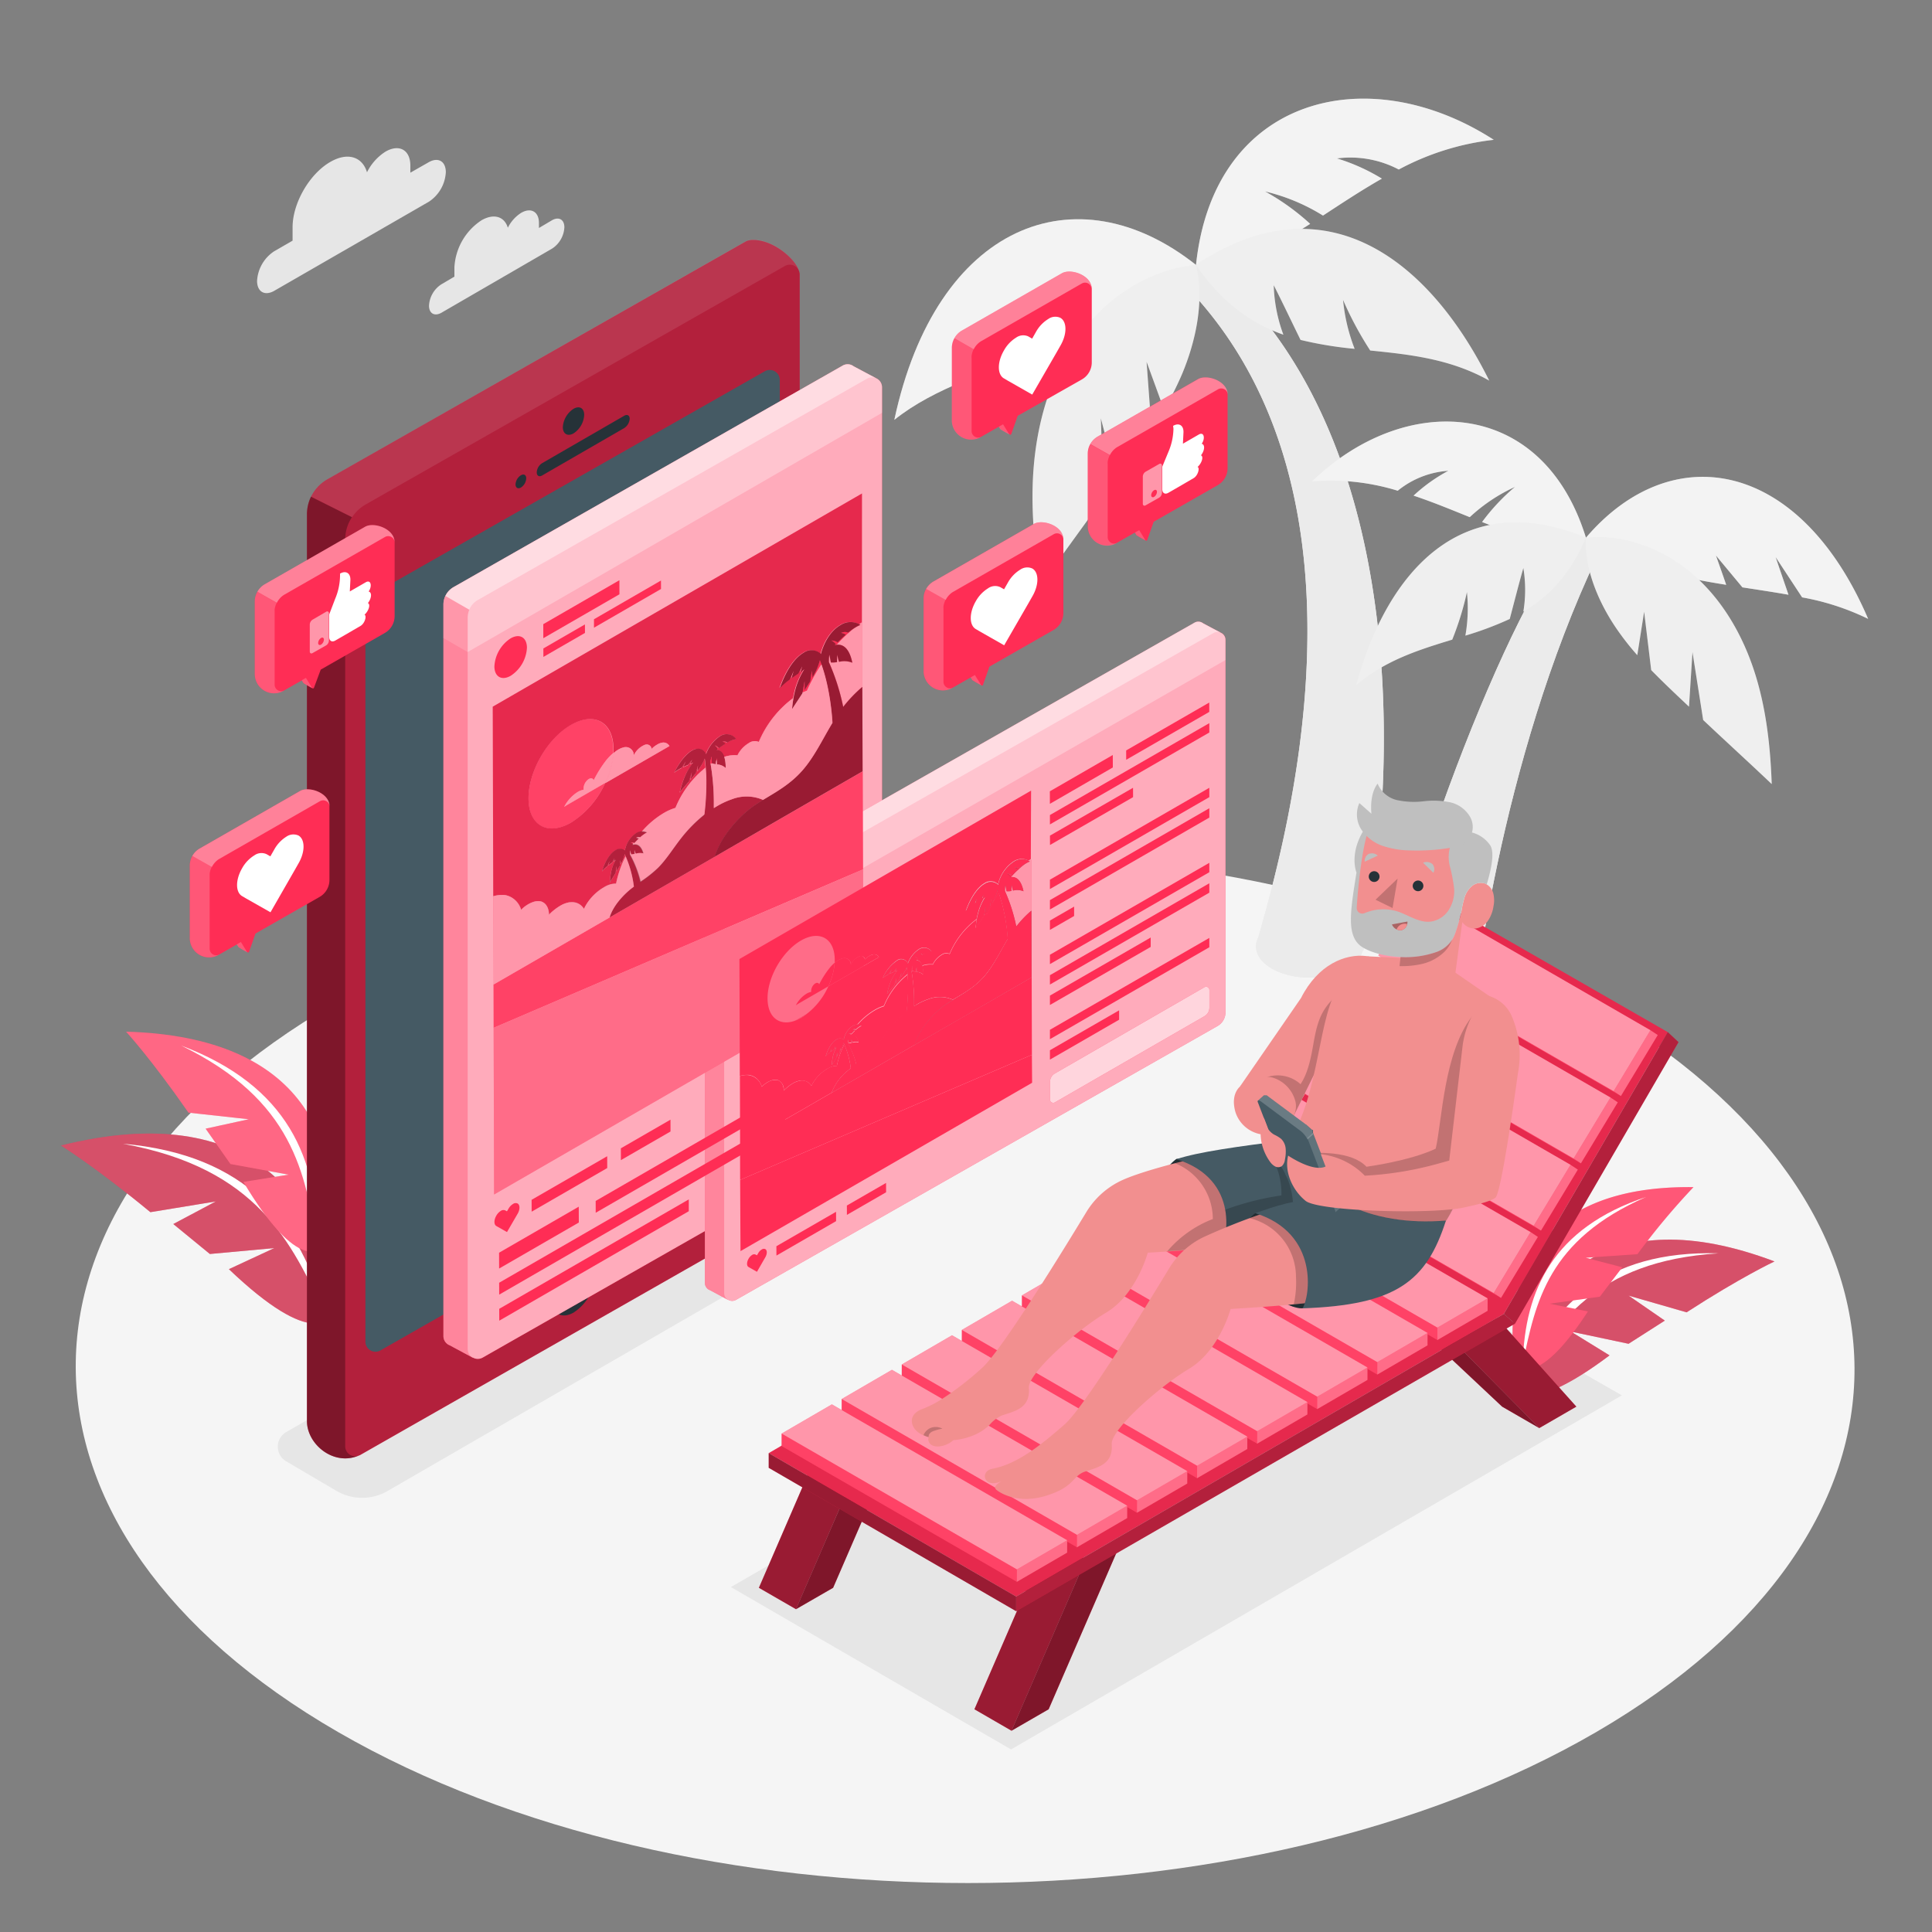 <svg xmlns="http://www.w3.org/2000/svg" viewBox="0 0 500 500"><rect x="0" y="0" width="500" height="500" fill="#808080" stroke="none"/><g id="freepik--Floor--inject-2"><path d="M412,259.73c-90.18-52.07-235.92-52.07-325.51,0S-2.64,396.21,87.54,448.28s235.92,52.07,325.52,0S502.18,311.8,412,259.73Z" style="fill:#f5f5f5"></path></g><g id="freepik--Shadows--inject-2"><polyline points="189.16 410.73 346.99 319.48 419.74 361.12 261.66 452.75 189.16 410.73" style="fill:#e6e6e6"></polyline><path d="M74.07,370.62l131.39-75.8a13.15,13.15,0,0,1,13.14,0l13.05,7.55a4.38,4.38,0,0,1,0,7.58L100.28,385.88a13.14,13.14,0,0,1-13.21-.05l-13-7.64A4.38,4.38,0,0,1,74.07,370.62Z" style="fill:#e6e6e6"></path></g><g id="freepik--Plants--inject-2"><path d="M15.78,296.46c49.85-12.44,67.6,15,70.66,40.53.15,5.46-5.62,12.07-27.2-8.53L71,323l-16.69,1.53-9.46-7.75,11-5.85-16.93,2.78C24.63,301.92,15.78,296.46,15.78,296.46Z" style="fill:#FF2D55"></path><path d="M15.78,296.46c49.85-12.44,67.6,15,70.66,40.53.15,5.46-5.62,12.07-27.2-8.53L71,323l-16.69,1.53-9.46-7.75,11-5.85-16.93,2.78C24.63,301.92,15.78,296.46,15.78,296.46Z" style="opacity:0.2"></path><path d="M15.78,296.46c49.85-12.44,67.6,15,70.66,40.53.15,5.46-5.62,12.07-27.2-8.53L71,323l-16.69,1.53-9.46-7.75,11-5.85-16.93,2.78C24.63,301.92,15.78,296.46,15.78,296.46Z" style="fill:#fff;opacity:0.2"></path><path d="M31.82,296c32.2,2.84,46.09,20.58,52.37,44.25C75.41,321.47,66.69,302.36,31.82,296Z" style="fill:#fff"></path><path d="M32.64,267c47,1.29,55.84,29.8,52.26,53.05C83.69,324.92,77,329.33,63,305.88L74.71,304l-15.07-2.75-6.42-9.15,11.16-2.44-15.6-1.71C39.09,274,32.64,267,32.64,267Z" style="fill:#FF2D55"></path><path d="M32.64,267c47,1.29,55.84,29.8,52.26,53.05C83.69,324.92,77,329.33,63,305.88L74.71,304l-15.07-2.75-6.42-9.15,11.16-2.44-15.6-1.71C39.09,274,32.64,267,32.64,267Z" style="fill:#fff;opacity:0.2"></path><path d="M32.64,267c47,1.29,55.84,29.8,52.26,53.05C83.69,324.92,77,329.33,63,305.88L74.71,304l-15.07-2.75-6.42-9.15,11.16-2.44-15.6-1.71C39.09,274,32.64,267,32.64,267Z" style="fill:#fff;opacity:0.1"></path><path d="M46.87,270.58C74.52,281,82.39,300,82.11,322.42,79,303.7,76,284.73,46.87,270.58Z" style="fill:#fff"></path><path d="M459.24,326.46c-43.74-16.55-62.7,6.35-68.18,29.13-.72,4.92,3.79,11.51,25.49-4.82l-10-6.16,14.92,3.16,9.38-6-9.36-6.46,15,4.32C450.66,330.45,459.24,326.46,459.24,326.46Z" style="fill:#FF2D55"></path><path d="M459.24,326.46c-43.74-16.55-62.7,6.35-68.18,29.13-.72,4.92,3.79,11.51,25.49-4.82l-10-6.16,14.92,3.16,9.38-6-9.36-6.46,15,4.32C450.66,330.45,459.24,326.46,459.24,326.46Z" style="opacity:0.2"></path><path d="M459.24,326.46c-43.74-16.55-62.7,6.35-68.18,29.13-.72,4.92,3.79,11.51,25.49-4.82l-10-6.16,14.92,3.16,9.38-6-9.36-6.46,15,4.32C450.66,330.45,459.24,326.46,459.24,326.46Z" style="fill:#fff;opacity:0.2"></path><path d="M444.79,324.36c-29.41-.85-43.85,13.71-52.05,34.44C402.68,342.73,412.6,326.38,444.79,324.36Z" style="fill:#fff"></path><path d="M438.27,307.23c-40.17-.51-48.75,23.55-46.49,43.55.87,4.19,6.45,8.18,19.17-11.38l-9.91-2,13-1.82,5.8-7.61-9.45-2.47,13.38-.92A183.89,183.89,0,0,1,438.27,307.23Z" style="fill:#FF2D55"></path><path d="M426,309.78c-24,8-31.38,24-31.91,43.1C397.39,337,400.59,320.87,426,309.78Z" style="fill:#fff"></path><path d="M438.27,307.23c-40.17-.51-48.75,23.55-46.49,43.55.87,4.19,6.45,8.18,19.17-11.38l-9.91-2,13-1.82,5.8-7.61-9.45-2.47,13.38-.92A183.89,183.89,0,0,1,438.27,307.23Z" style="fill:#fff;opacity:0.2"></path></g><g id="freepik--Trees--inject-2"><path d="M317.47,72.19l-8-3.64v8.26c48.06,53.55,23.27,140.57,16.19,165.77h0c-1.46,2.76-.31,5.89,3.48,8.08,5.44,3.14,14.23,3.14,19.64,0a7.6,7.6,0,0,0,3.89-4.56l.14,0C360.59,208.49,367,119.28,317.47,72.19Z" style="fill:#ebebeb"></path><path d="M317.47,72.19l-8-3.64v8.26c48.06,53.55,23.27,140.57,16.19,165.77h0c-1.46,2.76-.31,5.89,3.48,8.08,5.44,3.14,14.23,3.14,19.64,0a7.6,7.6,0,0,0,3.89-4.56l.14,0C360.59,208.49,367,119.28,317.47,72.19Z" style="fill:#ebebeb"></path><path d="M231.45,108.66c5.13-4.12,11.34-7.29,18.11-10.11q2.73-6.67,5.45-13.36-.78,5.9-1.6,11.8c4.23-1.65,8.62-3.21,13.08-4.83q3-5.43,5.92-10.87-.65,4.59-1.31,9.18c13.74-5.1,27.65-11.11,38.41-21.92C278.54,44,242.3,57.88,231.45,108.66Z" style="fill:#ebebeb"></path><path d="M362,43.87a68.06,68.06,0,0,1,24.58-7.69c-32.54-21-72.48-11.31-77.05,32.37,10.15.8,19.57-4.26,29.54-10.61a60.41,60.41,0,0,0-11.68-8.4,50.24,50.24,0,0,1,15,6.25c4.86-3.17,9.9-6.52,15.24-9.56A50.23,50.23,0,0,0,346,41,26.84,26.84,0,0,1,362,43.87Z" style="fill:#ebebeb"></path><path d="M231.45,108.66c5.13-4.12,11.34-7.29,18.11-10.11q2.73-6.67,5.45-13.36-.78,5.9-1.6,11.8c4.23-1.65,8.62-3.21,13.08-4.83q3-5.43,5.92-10.87-.65,4.59-1.31,9.18c13.74-5.1,27.65-11.11,38.41-21.92C278.54,44,242.3,57.88,231.45,108.66Z" style="fill:#fff;opacity:0.4"></path><path d="M362,43.87a68.06,68.06,0,0,1,24.58-7.69c-32.54-21-72.48-11.31-77.05,32.37,10.15.8,19.57-4.26,29.54-10.61a60.41,60.41,0,0,0-11.68-8.4,50.24,50.24,0,0,1,15,6.25c4.86-3.17,9.9-6.52,15.24-9.56A50.23,50.23,0,0,0,346,41,26.84,26.84,0,0,1,362,43.87Z" style="fill:#fff;opacity:0.4"></path><path d="M309.51,68.55c-11.46,1.13-22,7.74-29.14,16.79s-11,20.35-12.46,31.78-.46,23,1.37,34.43c5.37-7.6,10.93-15.17,16.39-22.76l-.78-20.54,4.17,15.81,2.34-3.27c2.25-3.18,4.49-6.38,6.62-9.64l-1.29-17.53Q299,99.8,301.25,106a78.69,78.69,0,0,0,4.63-9.11C309.53,88.24,311.77,77.62,309.51,68.55Z" style="fill:#ebebeb"></path><path d="M354.61,90.71c10.31,1.05,20.79,2.16,30.8,7.79-15.7-31.62-42.7-52.16-75.9-29.95,6.84,10,14.5,15.2,22.63,18.07a40.09,40.09,0,0,1-2.5-12.81c2.38,4.68,4.62,9.44,6.94,14.16a98.43,98.43,0,0,0,14,2.31,47.13,47.13,0,0,1-3-12.67A88.67,88.67,0,0,0,354.61,90.71Z" style="fill:#ebebeb"></path><path d="M309.51,68.55c-11.46,1.13-22,7.74-29.14,16.79s-11,20.35-12.46,31.78-.46,23,1.37,34.43c5.37-7.6,10.93-15.17,16.39-22.76l-.78-20.54,4.17,15.81,2.34-3.27c2.25-3.18,4.49-6.38,6.62-9.64l-1.29-17.53Q299,99.8,301.25,106a78.69,78.69,0,0,0,4.63-9.11C309.53,88.24,311.77,77.62,309.51,68.55Z" style="fill:#fff;opacity:0.2"></path><path d="M354.61,90.71c10.31,1.05,20.79,2.16,30.8,7.79-15.7-31.62-42.7-52.16-75.9-29.95,6.84,10,14.5,15.2,22.63,18.07a40.09,40.09,0,0,1-2.5-12.81c2.38,4.68,4.62,9.44,6.94,14.16a98.43,98.43,0,0,0,14,2.31,47.13,47.13,0,0,1-3-12.67A88.67,88.67,0,0,0,354.61,90.71Z" style="fill:#fff;opacity:0.2"></path><path d="M413.35,144l-2.91-4.82-4.67,2.16c-12,8.08-48.78,100.15-48.78,133.5h0c0,1.74,1.16,3.47,3.45,4.79,4.59,2.65,12,2.65,16.54,0,2.51-1.46,3.62-3.42,3.35-5.32C380.32,260.63,388.44,196.55,413.35,144Z" style="fill:#ebebeb"></path><path d="M413.35,144l-2.91-4.82-4.67,2.16c-12,8.08-48.78,100.15-48.78,133.5h0c0,1.74,1.16,3.47,3.45,4.79,4.59,2.65,12,2.65,16.54,0,2.51-1.46,3.62-3.42,3.35-5.32C380.32,260.63,388.44,196.55,413.35,144Z" style="fill:#ebebeb"></path><path d="M483.47,160.16a64.86,64.86,0,0,0-17.08-5.56l-6.86-10.43c1.09,3.25,2.22,6.5,3.33,9.75-3.87-.69-7.86-1.28-11.92-1.91l-6.85-8.24c.88,2.53,1.77,5,2.65,7.58-12.53-2-25.35-4.81-36.3-12.19C432.64,113.14,465.75,118.83,483.47,160.16Z" style="fill:#ebebeb"></path><path d="M361.73,127a58.93,58.93,0,0,0-22.17-2.42c24.13-23.3,59.68-21.75,70.88,14.59-8.49,2.38-17.34-.34-26.88-4.07a52.79,52.79,0,0,1,8.52-9.09,43.65,43.65,0,0,0-11.71,7.83c-4.66-1.88-9.5-3.89-14.54-5.57a42.84,42.84,0,0,1,9-6.43A23.17,23.17,0,0,0,361.73,127Z" style="fill:#ebebeb"></path><path d="M483.47,160.16a64.86,64.86,0,0,0-17.08-5.56l-6.86-10.43c1.09,3.25,2.22,6.5,3.33,9.75-3.87-.69-7.86-1.28-11.92-1.91l-6.85-8.24c.88,2.53,1.77,5,2.65,7.58-12.53-2-25.35-4.81-36.3-12.19C432.64,113.14,465.75,118.83,483.47,160.16Z" style="fill:#fff;opacity:0.4"></path><path d="M361.73,127a58.93,58.93,0,0,0-22.17-2.42c24.13-23.3,59.68-21.75,70.88,14.59-8.49,2.38-17.34-.34-26.88-4.07a52.79,52.79,0,0,1,8.52-9.09,43.65,43.65,0,0,0-11.71,7.83c-4.66-1.88-9.5-3.89-14.54-5.57a42.84,42.84,0,0,1,9-6.43A23.17,23.17,0,0,0,361.73,127Z" style="fill:#fff;opacity:0.4"></path><path d="M410.44,139.16c9.92-1,20,2.89,27.57,9.38S450.8,164,453.92,173.45s4.25,19.5,4.6,29.47c-5.84-5.55-11.83-11-17.74-16.58q-1.38-8.79-2.77-17.58l-.9,14.13-2.53-2.39c-2.45-2.32-4.89-4.66-7.25-7.08l-1.83-15.1-1.77,11.24a69.3,69.3,0,0,1-5.47-7C413.72,155.89,410,147.24,410.44,139.16Z" style="fill:#ebebeb"></path><path d="M410.44,139.16c9.92-1,20,2.89,27.57,9.38S450.8,164,453.92,173.45s4.25,19.5,4.6,29.47c-5.84-5.55-11.83-11-17.74-16.58q-1.38-8.79-2.77-17.58l-.9,14.13-2.53-2.39c-2.45-2.32-4.89-4.66-7.25-7.08l-1.83-15.1-1.77,11.24a69.3,69.3,0,0,1-5.47-7C413.72,155.89,410,147.24,410.44,139.16Z" style="fill:#fff;opacity:0.2"></path><path d="M375.84,165.54c-8.58,2.62-17.3,5.32-24.86,11.78,8-29.49,27.54-51.47,59.46-38.16-4.12,9.69-9.77,15.34-16.2,19.14a34.56,34.56,0,0,0,0-11.3c-1.24,4.38-2.35,8.79-3.52,13.19a85.93,85.93,0,0,1-11.48,4.31,40.94,40.94,0,0,0,.4-11.27A76.77,76.77,0,0,1,375.84,165.54Z" style="fill:#ebebeb"></path><path d="M375.84,165.54c-8.58,2.62-17.3,5.32-24.86,11.78,8-29.49,27.54-51.47,59.46-38.16-4.12,9.69-9.77,15.34-16.2,19.14a34.56,34.56,0,0,0,0-11.3c-1.24,4.38-2.35,8.79-3.52,13.19a85.93,85.93,0,0,1-11.48,4.31,40.94,40.94,0,0,0,.4-11.27A76.77,76.77,0,0,1,375.84,165.54Z" style="fill:#fff;opacity:0.2"></path></g><g id="freepik--Clouds--inject-2"><path d="M85.51,41.89c4.48-2.58,8.27-1.32,9.47,2.7a13.31,13.31,0,0,1,4.84-5.38c3.51-2,6.37-.4,6.38,3.63v1.85L110.92,42c2.46-1.42,4.45-.28,4.46,2.55A9.77,9.77,0,0,1,111,52.2L71,75.25c-2.46,1.42-4.46.29-4.47-2.54A9.84,9.84,0,0,1,71,65l4.72-2.72V58.89C75.68,52.64,80.07,45,85.51,41.89Z" style="fill:#e6e6e6"></path><path d="M124.63,57c3.22-1.85,5.94-.94,6.8,1.94a9.57,9.57,0,0,1,3.47-3.87c2.52-1.45,4.57-.28,4.58,2.61V59l3.38-2c1.76-1,3.2-.2,3.2,1.83a7,7,0,0,1-3.18,5.51L114.24,80.94c-1.77,1-3.21.2-3.21-1.83a7,7,0,0,1,3.18-5.52l3.39-2V69.19A15.55,15.55,0,0,1,124.63,57Z" style="fill:#e6e6e6"></path></g><g id="freepik--Device--inject-2"><path d="M206.72,70h0c-.79-2.76-6.4-8-12-7.91a4.82,4.82,0,0,0-1.56.31L84.68,124.08a10.47,10.47,0,0,0-5.24,9V367.78c0,6,6.89,11.68,13.36,8.94l0,0a2.47,2.47,0,0,0,.42-.17l108.5-61.83a10.39,10.39,0,0,0,5.24-9V71.09A2.49,2.49,0,0,0,206.72,70Z" style="fill:#FF2D55"></path><path d="M206.72,70h0c-.79-2.76-6.4-8-12-7.91a4.82,4.82,0,0,0-1.56.31L84.68,124.08a10.47,10.47,0,0,0-5.24,9V367.78c0,6,6.89,11.68,13.36,8.94l0,0a2.47,2.47,0,0,0,.42-.17l108.5-61.83a10.39,10.39,0,0,0,5.24-9V71.09A2.49,2.49,0,0,0,206.72,70Z" style="opacity:0.3"></path><path d="M94.57,157.9a5.19,5.19,0,0,1,2.62-4.51L197.93,96.08a2.6,2.6,0,0,1,3.88,2.25V287.57a5.19,5.19,0,0,1-2.62,4.51L98.45,349.49a2.6,2.6,0,0,1-3.88-2.26Z" style="fill:#455a64"></path><path d="M79.44,133.1V367.78c0,6,6.89,11.68,13.36,8.94l0,0a2.58,2.58,0,0,1-3.46-2.43V139.58a10.37,10.37,0,0,1,1.75-5.73l-10.62-5.31A10.43,10.43,0,0,0,79.44,133.1Z" style="opacity:0.3"></path><path d="M194.74,62a4.82,4.82,0,0,0-1.56.31L84.68,124.08a10.36,10.36,0,0,0-4.17,4.46l10.62,5.31a10.42,10.42,0,0,1,3.5-3.29L203.12,68.84a2.58,2.58,0,0,1,3.6,1.12h0C205.94,67.19,200.33,61.93,194.74,62Z" style="fill:#fff;opacity:0.1"></path><path d="M161.56,107.59c.76-.44,1.4-.1,1.4.78a3.1,3.1,0,0,1-1.39,2.4l-21.28,12.29c-.77.44-1.38.07-1.38-.81a3,3,0,0,1,1.37-2.37Z" style="fill:#263238"></path><path d="M134.81,123c.76-.44,1.38-.09,1.38.78a3,3,0,0,1-1.37,2.39c-.76.44-1.39.08-1.4-.79A3,3,0,0,1,134.81,123Z" style="fill:#263238"></path><path d="M148.43,105.8c1.53-.88,2.76-.18,2.76,1.57a6.08,6.08,0,0,1-2.74,4.78c-1.52.88-2.78.16-2.79-1.59A6.1,6.1,0,0,1,148.43,105.8Z" style="fill:#263238"></path><path d="M148.44,326.74c3.1-1.8,5.61-.37,5.62,3.19a12.39,12.39,0,0,1-5.58,9.74c-3.1,1.79-5.67.33-5.68-3.24A12.38,12.38,0,0,1,148.44,326.74Z" style="fill:#263238"></path></g><g id="freepik--Screens--inject-2"><path d="M226.79,97.91h0l-5.87-3.11v0a2.56,2.56,0,0,0-2.83-.19L117.39,151.94a5.18,5.18,0,0,0-2.63,4.51V345.78a2.56,2.56,0,0,0,1.66,2.4h0l5.9,3.18h0l.09,0a2.57,2.57,0,0,0,2.48,0L225.65,294a5.21,5.21,0,0,0,2.62-4.51V100.23A2.56,2.56,0,0,0,226.79,97.91Z" style="fill:#FF2D55"></path><path d="M228.27,106.84v-6.61a2.56,2.56,0,0,0-1.48-2.32h0l-5.87-3.11v0a2.56,2.56,0,0,0-2.83-.19L117.39,151.94a5.18,5.18,0,0,0-2.63,4.51v8.68l6.27,3.62Z" style="fill:#fff;opacity:0.3"></path><path d="M226.79,97.91h0l-5.87-3.11v0a2.56,2.56,0,0,0-2.83-.19L117.39,151.94a5.18,5.18,0,0,0-2.63,4.51V345.78a2.56,2.56,0,0,0,1.66,2.4h0l5.9,3.18h0l.09,0a2.57,2.57,0,0,0,2.48,0L225.65,294a5.21,5.21,0,0,0,2.62-4.51V100.23A2.56,2.56,0,0,0,226.79,97.91Z" style="fill:#fff;opacity:0.6"></path><path d="M114.76,156.45V345.78a2.56,2.56,0,0,0,1.66,2.4h0l5.9,3.18a2.57,2.57,0,0,1-1.28-2.24V159.8a5.33,5.33,0,0,1,.41-2l-6.16-3.55A5.11,5.11,0,0,0,114.76,156.45Z" style="fill:#FF2D55;opacity:0.3"></path><path d="M220.94,94.79v0a2.56,2.56,0,0,0-2.83-.19L117.39,151.94a5.16,5.16,0,0,0-2.11,2.28l6.16,3.55a5.22,5.22,0,0,1,2.21-2.48L224.39,98a2.53,2.53,0,0,1,2.4-.07h0Z" style="fill:#fff;opacity:0.4"></path><path d="M217.66,163.8a2.2,2.2,0,0,1,1.82-.07,16.51,16.51,0,0,1,1.63-1.19c-.84.67-1.67,1.39-2.49,2.17s-1.39,1.38-2.06,2.13a3.76,3.76,0,0,0-.55.1l.29-.27a3.48,3.48,0,0,0-1.14-.92,3,3,0,0,1,1.6.48c.69-.65,1.39-1.34,2.13-2A3,3,0,0,0,217.66,163.8Z" style="fill:#FF2D55"></path><path d="M164.77,216.89h-.16a1.63,1.63,0,0,1,.25-.1Z" style="fill:#FF2D55"></path><path d="M147.71,187.59c6.08-3.51,11-.69,11,6.3,0,.32,0,.64,0,1a14.21,14.21,0,0,0-1.76,1.79,31.3,31.3,0,0,0-3.3,5.24c-.22-.5-.72-.61-1.26-.3a1.8,1.8,0,0,0-.37.28,3.11,3.11,0,0,0-1,2.5,4.61,4.61,0,0,0-1.51.57,9.86,9.86,0,0,0-3.51,3.85c.2-.12.53-.36.73-.47l9.89-5.72a23.36,23.36,0,0,1-8.86,10.29c-6.08,3.51-11,.69-11-6.29S141.63,191.1,147.71,187.59Z" style="fill:#FF2D55"></path><path d="M222.41,161.57l.77-.53,0,16.73a35.38,35.38,0,0,0-4.95,5.17,54.4,54.4,0,0,0-3.73-11.58c0-.18,0-.37,0-.57a7.94,7.94,0,0,1,.12-1.34c.14.65.26,1.32.39,2a8,8,0,0,0,1.6-.09c0-.22,0-.45,0-.68a8.25,8.25,0,0,1,.08-1.2,10,10,0,0,0,.43,1.81,5.49,5.49,0,0,1,3.44.22c-.58-2.89-1.88-4.87-4-4.65.67-.75,1.36-1.46,2.06-2.13s1.65-1.5,2.49-2.17l.39-.23a8,8,0,0,1,1.17-.58Z" style="fill:#FF2D55"></path><path d="M217.66,163.8a2.2,2.2,0,0,1,1.82-.07,16.51,16.51,0,0,1,1.63-1.19c-.84.67-1.67,1.39-2.49,2.17s-1.39,1.38-2.06,2.13a3.76,3.76,0,0,0-.55.1l.29-.27a3.48,3.48,0,0,0-1.14-.92,3,3,0,0,1,1.6.48c.69-.65,1.39-1.34,2.13-2A3,3,0,0,0,217.66,163.8Z" style="fill:#FF2D55"></path><path d="M164.77,216.89h-.16a1.63,1.63,0,0,1,.25-.1Z" style="fill:#FF2D55"></path><path d="M147.71,187.59c6.08-3.51,11-.69,11,6.3,0,.32,0,.64,0,1a14.21,14.21,0,0,0-1.76,1.79,31.3,31.3,0,0,0-3.3,5.24c-.22-.5-.72-.61-1.26-.3a1.8,1.8,0,0,0-.37.28,3.11,3.11,0,0,0-1,2.5,4.61,4.61,0,0,0-1.51.57,9.86,9.86,0,0,0-3.51,3.85c.2-.12.53-.36.73-.47l9.89-5.72a23.36,23.36,0,0,1-8.86,10.29c-6.08,3.51-11,.69-11-6.29S141.63,191.1,147.71,187.59Z" style="fill:#fff;opacity:0.1"></path><path d="M222.41,161.57l.77-.53,0,16.73a35.38,35.38,0,0,0-4.95,5.17,54.4,54.4,0,0,0-3.73-11.58c0-.18,0-.37,0-.57a7.94,7.94,0,0,1,.12-1.34c.14.65.26,1.32.39,2a8,8,0,0,0,1.6-.09c0-.22,0-.45,0-.68a8.25,8.25,0,0,1,.08-1.2,10,10,0,0,0,.43,1.81,5.49,5.49,0,0,1,3.44.22c-.58-2.89-1.88-4.87-4-4.65.67-.75,1.36-1.46,2.06-2.13s1.65-1.5,2.49-2.17l.39-.23a8,8,0,0,1,1.17-.58Z" style="fill:#fff;opacity:0.5"></path><path d="M132.15,165.21c2.32-1.34,4.21-.27,4.22,2.41a9.23,9.23,0,0,1-4.2,7.27c-2.32,1.34-4.21.26-4.22-2.41A9.23,9.23,0,0,1,132.15,165.21Z" style="fill:#FF2D55"></path><polygon points="160.3 150.16 160.31 153.8 140.61 165.17 140.6 161.53 160.3 150.16" style="fill:#FF2D55"></polygon><polygon points="151.38 161.6 151.39 163.8 140.63 170.01 140.62 167.82 151.38 161.6" style="fill:#FF2D55"></polygon><polygon points="171.06 150.24 171.07 152.43 153.72 162.45 153.72 160.26 171.06 150.24" style="fill:#FF2D55"></polygon><path d="M132.78,311.58a1.17,1.17,0,0,1,1.17-.12c.65.37.65,1.57,0,2.68l-.42.72-2.32,4-2.34-1.33-.42-.24c-.65-.37-.65-1.57,0-2.68a3.3,3.3,0,0,1,1.16-1.23,1.17,1.17,0,0,1,1.17-.12l.42.23.42-.71A3.3,3.3,0,0,1,132.78,311.58Z" style="fill:#FF2D55"></path><path d="M316,163.77h0l-4.63-2.46v0a2,2,0,0,0-2.23-.15L184.5,232a4.1,4.1,0,0,0-2.07,3.56V332a2,2,0,0,0,1.31,1.89h0l4.67,2.51h0l.07,0a2,2,0,0,0,2,0l124.61-70.86a4.1,4.1,0,0,0,2.07-3.56V165.61A2,2,0,0,0,316,163.77Z" style="fill:#FF2D55"></path><path d="M317.12,170.83v-5.22a2,2,0,0,0-1.17-1.84h0l-4.63-2.46v0a2,2,0,0,0-2.23-.15L184.5,232a4.1,4.1,0,0,0-2.07,3.56v6.86l4.95,2.86Z" style="fill:#fff;opacity:0.3"></path><path d="M316,163.77h0l-4.63-2.46v0a2,2,0,0,0-2.23-.15L184.5,232a4.1,4.1,0,0,0-2.07,3.56V332a2,2,0,0,0,1.31,1.89h0l4.67,2.51h0l.07,0a2,2,0,0,0,2,0l124.61-70.86a4.1,4.1,0,0,0,2.07-3.56V165.61A2,2,0,0,0,316,163.77Z" style="fill:#fff;opacity:0.6"></path><path d="M182.43,235.53V332a2,2,0,0,0,1.31,1.89h0l4.67,2.51a2,2,0,0,1-1-1.77V238.18a4.12,4.12,0,0,1,.32-1.6l-4.87-2.81A4.05,4.05,0,0,0,182.43,235.53Z" style="fill:#FF2D55;opacity:0.3"></path><path d="M311.34,161.31v0a2,2,0,0,0-2.23-.15L184.5,232a4.14,4.14,0,0,0-1.67,1.8l4.87,2.81a4.06,4.06,0,0,1,1.75-2l124.61-70.79a2,2,0,0,1,1.89-.06h0Z" style="fill:#fff;opacity:0.4"></path><path d="M262.56,224.63a1.78,1.78,0,0,1,1.44-.06,14,14,0,0,1,1.28-.94c-.66.53-1.32,1.1-2,1.71s-1.1,1.1-1.63,1.69a2.41,2.41,0,0,0-.44.08l.23-.22a2.83,2.83,0,0,0-.89-.73,2.46,2.46,0,0,1,1.26.39c.54-.52,1.1-1.06,1.68-1.57A2.36,2.36,0,0,0,262.56,224.63Z" style="fill:#FF2D55"></path><path d="M220.78,266.56h-.12l.19-.08Z" style="fill:#FF2D55"></path><path d="M207.31,243.42c4.8-2.77,8.71-.55,8.72,5,0,.26,0,.51,0,.77a11,11,0,0,0-1.38,1.42,24.47,24.47,0,0,0-2.62,4.13c-.17-.39-.56-.48-1-.23a1.32,1.32,0,0,0-.29.21,2.49,2.49,0,0,0-.79,2,3.62,3.62,0,0,0-1.2.45,7.75,7.75,0,0,0-2.76,3l.57-.37,7.82-4.52a18.59,18.59,0,0,1-7,8.13c-4.8,2.77-8.71.55-8.73-5S202.51,246.19,207.31,243.42Z" style="fill:#FF2D55"></path><path d="M266.31,222.86l.6-.41,0,13.21a26.77,26.77,0,0,0-3.91,4.09,43.62,43.62,0,0,0-2.94-9.15v-.45a5.66,5.66,0,0,1,.1-1.06c.11.52.2,1,.3,1.56a6.16,6.16,0,0,0,1.27-.07,4.58,4.58,0,0,1,0-.53,6.14,6.14,0,0,1,.06-1,7.67,7.67,0,0,0,.34,1.43,4.32,4.32,0,0,1,2.72.17c-.46-2.28-1.49-3.85-3.17-3.67.53-.59,1.07-1.16,1.63-1.69s1.3-1.18,2-1.71l.31-.18a5.68,5.68,0,0,1,.93-.45Z" style="fill:#FF2D55"></path><path d="M262.56,224.63a1.78,1.78,0,0,1,1.44-.06,14,14,0,0,1,1.28-.94c-.66.53-1.32,1.1-2,1.71s-1.1,1.1-1.63,1.69a2.41,2.41,0,0,0-.44.08l.23-.22a2.83,2.83,0,0,0-.89-.73,2.46,2.46,0,0,1,1.26.39c.54-.52,1.1-1.06,1.68-1.57A2.36,2.36,0,0,0,262.56,224.63Z" style="fill:#FF2D55"></path><path d="M220.78,266.56h-.12l.19-.08Z" style="fill:#FF2D55"></path><g style="isolation:isolate"><path d="M257.38,232.53a11.85,11.85,0,0,0,.87-2.32l.33.86a36,36,0,0,0-2.95,5.37,7.79,7.79,0,0,0-.92.38c.13-.78.27-1.56.4-2.34,0,.61,0,1.22,0,1.83l.3-.46c.29-.45.58-.9.86-1.35.11-.71.21-1.42.32-2.13l.12,1.41C257,233.37,257.18,233,257.38,232.53Z" style="fill:#FF2D55"></path><path d="M219.41,270c0-.12,0-.25,0-.39a3.37,3.37,0,0,1,0-.44c.08.28.15.56.22.84a3.86,3.86,0,0,0,.74-.1,2.74,2.74,0,0,1,0-.5c0-.1,0-.21,0-.32a3.66,3.66,0,0,0,.25.77,2.71,2.71,0,0,1,1.59-.06c-.37-1.32-1.1-2.16-2.22-1.77a1.59,1.59,0,0,1,.13-.13l-.14-.12.12-.18a2,2,0,0,1,.22.09c.3-.31.61-.64.93-.95a1.36,1.36,0,0,0-.46-.13l.07-.09a1,1,0,0,1,.65,0,6.48,6.48,0,0,1,1.1-.83l.32-.17a2,2,0,0,0-1.06-.23,18.34,18.34,0,0,1,4.52-3.81,11.17,11.17,0,0,1,2.38-1.05,20.27,20.27,0,0,1,5.68-7.83l.45-.38c.09,1,.13,2.1.13,3.15a53.85,53.85,0,0,1-.39,6.51,29.87,29.87,0,0,0-4.84,4.94,63.33,63.33,0,0,1-4.61,5.92,24.32,24.32,0,0,1-3.58,2.82A21.76,21.76,0,0,0,219.41,270Z" style="fill:#fff;opacity:0.5"></path><path d="M220,267.73a1.39,1.39,0,0,0-.41-.23,1.57,1.57,0,0,1,.53.05Z" style="fill:#FF2D55"></path><path d="M219.82,276.78a13.35,13.35,0,0,0-4.57,6l-23.73,13.7-.05-18a5.52,5.52,0,0,1,2.31-.23,4.17,4.17,0,0,1,3.38,3,6.74,6.74,0,0,1,1.45-1.14,3.86,3.86,0,0,1,2.5-.61c1.06.22,1.73,1.28,1.74,2.75a10.82,10.82,0,0,1,2.33-1.86,5.27,5.27,0,0,1,1.74-.68A2.81,2.81,0,0,1,210,281a10.24,10.24,0,0,1,4.07-4.41,4.51,4.51,0,0,1,2.5-.75,22.21,22.21,0,0,1,1.94-5.6,23,23,0,0,1,1.69,6.24Z" style="fill:#fff;opacity:0.5"></path><path d="M232.11,248.68a1.86,1.86,0,0,1,2.87.73,7.38,7.38,0,0,1,2.82-3.65,2.38,2.38,0,0,1,3.32.58,5.26,5.26,0,0,0-1.83.71,1.23,1.23,0,0,0-1-.25,1.79,1.79,0,0,1,.6.5c-.45.29-.89.6-1.32.9a1.73,1.73,0,0,0-.78-.59,2.85,2.85,0,0,1,.49.79l-.18.13c1.35,0,1.91,1.6,1.9,3.71a2.73,2.73,0,0,0-1.77-.73c0-.3,0-.61,0-.92,0-.11,0-.22,0-.32a5.89,5.89,0,0,0-.22,1.19,3.31,3.31,0,0,1-.85-.21c0-.45,0-.9,0-1.34a5.47,5.47,0,0,0-.26,1.21c0,.08,0,.17,0,.27a47.21,47.21,0,0,1,.66,7.72c0,.46,0,.9,0,1.33.25-.17.51-.32.77-.47a16.2,16.2,0,0,1,2.9-1.33,8.38,8.38,0,0,1,6.38.13l-1.43.9c-3.21,2.1-7.27,6.56-8.41,10.69l-21.52,12.43a13.35,13.35,0,0,1,4.57-6l.39-.29a22.2,22.2,0,0,0-1.89-6.65,7.26,7.26,0,0,1-.43,1.32c-.11.24-.22.48-.35.72l-.12-.77c0,.4-.07.79-.11,1.18s-.31.53-.46.79c-.06.09-.11.18-.16.27,0-.33-.05-.67-.06-1l-.18,1.4-1.13,1.87a10.83,10.83,0,0,1,.29-2.33,8,8,0,0,1,.91-2.25l-.46.35c.06-.21.11-.43.17-.65l-.44.86-.76.58.21-.84-.44,1a8.29,8.29,0,0,0-1.09,1c.68-2.21,1.71-3.69,2.73-4.29a1.66,1.66,0,0,1,1.94,0,5.46,5.46,0,0,1,2.31-3.56,2.85,2.85,0,0,1,1.17-.37,2,2,0,0,1,1.06.23l-.32.17a6.48,6.48,0,0,0-1.1.83,1.07,1.07,0,0,0-.84.1h.12a1.36,1.36,0,0,1,.46.13c-.32.31-.63.64-.93.95a1.44,1.44,0,0,0-.75-.14,1.39,1.39,0,0,1,.41.23l.14.12a1.59,1.59,0,0,0-.13.13c1.12-.39,1.85.45,2.22,1.77a2.71,2.71,0,0,0-1.59.06,3.66,3.66,0,0,1-.25-.77c0,.11,0,.22,0,.32a2.74,2.74,0,0,0,0,.5,3.86,3.86,0,0,1-.74.1c-.07-.28-.14-.56-.22-.84a3.37,3.37,0,0,0,0,.44c0,.14,0,.27,0,.4a21.91,21.91,0,0,1,2.18,5.53,24.32,24.32,0,0,0,3.58-2.82,63.33,63.33,0,0,0,4.61-5.92,29.87,29.87,0,0,1,4.84-4.94,53.85,53.85,0,0,0,.39-6.51,33.11,33.11,0,0,0-.33-4.91,10.52,10.52,0,0,1-.88,1.7c-.19.3-.4.58-.61.86,0-.39.07-.78.11-1.17l-.49,1.66c-.24.31-.5.61-.75.91l-.26.31.24-1.49-.62,1.94c-.61.72-1.23,1.44-1.83,2.16a18.66,18.66,0,0,1,1-3.26,11.73,11.73,0,0,1,1.69-2.81l-.6.28c.13-.29.25-.58.38-.86l-.74,1c-.35.14-.69.3-1,.45.16-.37.33-.74.49-1.12l-.8,1.27-.57.3a6.73,6.73,0,0,0-.95.66A10.51,10.51,0,0,1,232.11,248.68Z" style="opacity:0.3"></path><polygon points="267 252.91 267.06 272.97 191.54 305.36 191.52 296.49 215.25 282.79 236.77 270.36 249.74 262.88 267 252.91" style="fill:#fff;opacity:0.1"></polygon><path d="M216,249.16a17.24,17.24,0,0,1-1.64,6.11l-7.82,4.52-.57.37a7.75,7.75,0,0,1,2.76-3,3.62,3.62,0,0,1,1.2-.45,2.49,2.49,0,0,1,.79-2,1.32,1.32,0,0,1,.29-.21c.43-.25.82-.16,1,.23a24.47,24.47,0,0,1,2.62-4.13A11,11,0,0,1,216,249.16Z" style="fill:#fff;opacity:0.5"></path><path d="M266.84,204.62,191.36,248.2l.11,30.25q.3-.09.6-.15a5.94,5.94,0,0,1,1.16-.12,4.91,4.91,0,0,1,.55,0,3.84,3.84,0,0,1,1.62.61,3,3,0,0,1,.45.35,4,4,0,0,1,.77.91,4.1,4.1,0,0,1,.3.55,5.53,5.53,0,0,1,.24.61l.17-.17c.17-.16.35-.32.53-.46a8.29,8.29,0,0,1,.75-.51,5.26,5.26,0,0,1,.84-.39l.16-.06a2.89,2.89,0,0,1,1.5-.16,1.61,1.61,0,0,1,.29.09,2.66,2.66,0,0,1,1.45,2.66,10.82,10.82,0,0,1,2.33-1.86,5.27,5.27,0,0,1,1.74-.68l.25,0a2.57,2.57,0,0,1,.48,0,3,3,0,0,1,.67.08,2.06,2.06,0,0,1,.35.12l.15.06a2.71,2.71,0,0,1,.93.72,2,2,0,0,1,.26.38c.1-.23.22-.45.34-.67a5.47,5.47,0,0,1,.41-.65,10.42,10.42,0,0,1,2.12-2.27c.3-.23.6-.45.9-.64.1-.06.2-.13.3-.18a8.42,8.42,0,0,1,1-.49,3.4,3.4,0,0,1,1.49-.26,20.62,20.62,0,0,1,1-3.5c.27-.71.58-1.41.92-2.1-.06-.14-.13-.28-.2-.41a7.26,7.26,0,0,1-.43,1.32c-.11.24-.22.48-.35.72l-.12-.77c0,.4-.07.79-.11,1.18s-.31.53-.46.79c-.06.09-.11.18-.16.27,0-.33-.05-.67-.06-1l-.18,1.4-1.13,1.87a10.83,10.83,0,0,1,.29-2.33,8,8,0,0,1,.91-2.25l-.46.35c.06-.21.11-.43.17-.65l-.44.86-.76.58.21-.84-.44,1a8.29,8.29,0,0,0-1.09,1c.68-2.21,1.71-3.69,2.73-4.29a1.66,1.66,0,0,1,1.94,0,5.46,5.46,0,0,1,2.31-3.56,2.85,2.85,0,0,1,1.17-.37,18.34,18.34,0,0,1,4.52-3.81,11.17,11.17,0,0,1,2.38-1.05,20.27,20.27,0,0,1,5.68-7.83l.45-.38c0-.6-.11-1.19-.2-1.76a10.52,10.52,0,0,1-.88,1.7c-.19.3-.4.58-.61.86,0-.39.07-.78.11-1.17l-.49,1.66c-.24.31-.5.61-.75.91l-.26.31.24-1.49-.62,1.94c-.61.72-1.23,1.44-1.83,2.16a18.66,18.66,0,0,1,1-3.26,11.73,11.73,0,0,1,1.69-2.81l-.6.28c.13-.29.25-.58.38-.86l-.74,1-1,.45c.16-.37.33-.74.49-1.12l-.8,1.27-.57.3a6.73,6.73,0,0,0-.95.66,10.51,10.51,0,0,1,3.59-4.53,1.86,1.86,0,0,1,2.87.73,7.32,7.32,0,0,1,2.82-3.65,2.38,2.38,0,0,1,3.32.58,5.53,5.53,0,0,0-1.88.73,1,1,0,0,0-1-.27,1.79,1.79,0,0,1,.6.5c-.45.29-.89.6-1.32.9a1.73,1.73,0,0,0-.78-.59,1.08,1.08,0,0,1,.31.92c.8,0,1.32.56,1.61,1.45a6.56,6.56,0,0,1,2.78-.34,6,6,0,0,1,2.27-2.48,2.07,2.07,0,0,1,2.09-.24,21.6,21.6,0,0,1,7-9,17.48,17.48,0,0,1,.45-1.94,14.92,14.92,0,0,1,1.77-3.94q-.41.3-.81.57c.12-.38.23-.77.35-1.16-.27.5-.55,1-.83,1.49l-1.35.93c.14-.5.29-1,.44-1.49-.28.59-.56,1.19-.85,1.78a13.35,13.35,0,0,0-2,1.71c1.31-3.74,3.11-6.21,4.84-7.21a2.78,2.78,0,0,1,3.54.27,9.55,9.55,0,0,1,4-5.92,3.82,3.82,0,0,1,3.88-.18l.6-.41Zm-52.47,50.65a18.59,18.59,0,0,1-7,8.13c-4.8,2.77-8.71.55-8.73-5s3.87-12.24,8.67-15,8.71-.55,8.72,5c0,.26,0,.51,0,.77a6.83,6.83,0,0,1,1-.7,4,4,0,0,1,1-.42,1.65,1.65,0,0,1,2.19,1.56,4.29,4.29,0,0,1,1.77-1.9,3.44,3.44,0,0,1,.39-.19,1,1,0,0,1,1.48.77,5.13,5.13,0,0,1,1.11-.87A3.43,3.43,0,0,1,226,247a1.42,1.42,0,0,1,1.47.71l-13.1,7.56" style="opacity:0.1"></path><path d="M262.43,223a3.82,3.82,0,0,1,3.88-.18l.21.14a5.68,5.68,0,0,0-.93.45,11.18,11.18,0,0,0-1.59,1.12,1.78,1.78,0,0,0-1.44.06,2.36,2.36,0,0,1,1,.35c-.58.51-1.14,1.05-1.68,1.57a2.46,2.46,0,0,0-1.26-.39,2.83,2.83,0,0,1,.89.73l-.23.22a2.41,2.41,0,0,1,.44-.08c1.68-.18,2.71,1.39,3.17,3.67a4.32,4.32,0,0,0-2.72-.17,7.67,7.67,0,0,1-.34-1.43,6.14,6.14,0,0,0-.06,1,4.58,4.58,0,0,0,0,.53,6.16,6.16,0,0,1-1.27.07c-.1-.51-.19-1-.3-1.56a5.66,5.66,0,0,0-.1,1.06,3.39,3.39,0,0,0,0,.45,44.9,44.9,0,0,1,2.92,9.15,26.77,26.77,0,0,1,3.91-4.09l.05,17.25-17.26,10-13,7.48c1.14-4.13,5.2-8.59,8.41-10.69l1.43-.9c2.78-1.69,5.62-3.23,8.09-6s4.12-6.4,6.13-9.71a44,44,0,0,0-2.58-12.8,11.85,11.85,0,0,1-.87,2.32c-.2.43-.43.84-.66,1.25l-.12-1.41c-.11.71-.21,1.42-.32,2.13-.28.45-.57.9-.86,1.35l-.3.46c0-.61,0-1.22,0-1.83-.14.83-.29,1.67-.43,2.51-.71,1.07-1.42,2.14-2.12,3.21a20.84,20.84,0,0,1,.73-4.19,14.92,14.92,0,0,1,1.77-3.94q-.41.3-.81.57c.12-.38.23-.77.35-1.16-.27.5-.55,1-.83,1.49l-1.35.93c.14-.5.29-1,.44-1.49-.28.59-.56,1.19-.85,1.78a13.35,13.35,0,0,0-2,1.71c1.31-3.74,3.11-6.21,4.84-7.21a2.78,2.78,0,0,1,3.54.27A9.55,9.55,0,0,1,262.43,223Z" style="opacity:0.4"></path><path d="M237.18,250.63l-.1.05c0-.14.07-.28.11-.41,0,.1,0,.21,0,.32Z" style="fill:#FF2D55"></path><path d="M236.56,260.44c0-.43,0-.87,0-1.33a47.21,47.21,0,0,0-.66-7.72l.2-.14a3.31,3.31,0,0,0,.85.21,7.69,7.69,0,0,1,.11-.78l.1-.05a8.51,8.51,0,0,0,0,.88,2.73,2.73,0,0,1,1.77.73,7.26,7.26,0,0,0-.29-2.26,6.56,6.56,0,0,1,2.78-.34,6,6,0,0,1,2.27-2.48,2.07,2.07,0,0,1,2.09-.24,21.6,21.6,0,0,1,7-9c-.13.76-.22,1.52-.28,2.25.7-1.07,1.41-2.14,2.12-3.21l0-.17a7.79,7.79,0,0,1,.92-.38,36,36,0,0,1,2.95-5.37A45.92,45.92,0,0,1,260.83,243c-2,3.31-3.68,6.91-6.13,9.71s-5.31,4.36-8.09,6a8.38,8.38,0,0,0-6.38-.13,16.2,16.2,0,0,0-2.9,1.33C237.07,260.12,236.81,260.27,236.56,260.44Z" style="fill:#fff;opacity:0.5"></path><path d="M235.86,251.11h0a5.47,5.47,0,0,1,.26-1.21c0,.44,0,.89,0,1.34l-.2.14Z" style="fill:#FF2D55"></path><polygon points="191.54 305.36 267.06 272.97 267.12 280.22 191.64 323.8 191.54 305.36" style="fill:#fff;opacity:0.3"></polygon><path d="M217,248.46a4,4,0,0,1,1-.42,1.65,1.65,0,0,1,2.19,1.56,4.29,4.29,0,0,1,1.77-1.9,3.44,3.44,0,0,1,.39-.19,1,1,0,0,1,1.48.77,5.13,5.13,0,0,1,1.11-.87A3.43,3.43,0,0,1,226,247a1.42,1.42,0,0,1,1.47.71l-13.1,7.56a17.24,17.24,0,0,0,1.64-6.11A6.83,6.83,0,0,1,217,248.46Z" style="fill:#fff;opacity:0.5"></path></g><path d="M207.31,243.42c4.8-2.77,8.71-.55,8.72,5,0,.26,0,.51,0,.77a11,11,0,0,0-1.38,1.42,24.47,24.47,0,0,0-2.62,4.13c-.17-.39-.56-.48-1-.23a1.32,1.32,0,0,0-.29.21,2.49,2.49,0,0,0-.79,2,3.62,3.62,0,0,0-1.2.45,7.75,7.75,0,0,0-2.76,3l.57-.37,7.82-4.52a18.59,18.59,0,0,1-7,8.13c-4.8,2.77-8.71.55-8.73-5S202.51,246.19,207.31,243.42Z" style="fill:#fff;opacity:0.1"></path><path d="M266.31,222.86l.6-.41,0,13.21a26.77,26.77,0,0,0-3.91,4.09,43.62,43.62,0,0,0-2.94-9.15v-.45a5.66,5.66,0,0,1,.1-1.06c.11.52.2,1,.3,1.56a6.16,6.16,0,0,0,1.27-.07,4.58,4.58,0,0,1,0-.53,6.14,6.14,0,0,1,.06-1,7.67,7.67,0,0,0,.34,1.43,4.32,4.32,0,0,1,2.72.17c-.46-2.28-1.49-3.85-3.17-3.67.53-.59,1.07-1.16,1.63-1.69s1.3-1.18,2-1.71l.31-.18a5.68,5.68,0,0,1,.93-.45Z" style="fill:#fff;opacity:0.5"></path><polygon points="312.95 181.82 312.96 184.24 291.46 196.63 291.45 194.21 312.95 181.82" style="fill:#FF2D55"></polygon><polygon points="293.23 203.88 293.24 206.3 271.74 218.68 271.73 216.26 293.23 203.88" style="fill:#FF2D55"></polygon><polygon points="312.97 187.15 312.97 189.57 271.72 213.36 271.72 210.93 312.97 187.15" style="fill:#FF2D55"></polygon><polygon points="287.99 195.39 288 198.62 271.71 208.03 271.7 204.79 287.99 195.39" style="fill:#FF2D55"></polygon><polygon points="312.97 203.88 312.97 206.3 271.72 230.09 271.72 227.66 312.97 203.88" style="fill:#FF2D55"></polygon><polygon points="312.97 209.17 312.97 211.59 271.72 235.38 271.72 232.95 312.97 209.17" style="fill:#FF2D55"></polygon><polygon points="271.72 238.24 271.72 240.66 277.98 237.06 277.98 234.63 271.72 238.24" style="fill:#FF2D55"></polygon><polygon points="312.97 223.3 312.97 225.73 271.72 249.51 271.72 247.09 312.97 223.3" style="fill:#FF2D55"></polygon><polygon points="312.97 228.59 312.97 231.02 271.72 254.8 271.72 252.38 312.97 228.59" style="fill:#FF2D55"></polygon><polygon points="271.72 257.66 271.72 260.09 297.8 245.06 297.8 242.63 271.72 257.66" style="fill:#FF2D55"></polygon><polygon points="312.97 242.73 312.97 245.15 271.72 268.94 271.72 266.51 312.97 242.73" style="fill:#FF2D55"></polygon><polygon points="271.72 271.8 271.72 274.23 289.63 263.9 289.63 261.47 271.72 271.8" style="fill:#FF2D55"></polygon><polygon points="229.31 306.14 229.32 308.56 219.18 314.41 219.17 311.99 229.31 306.14" style="fill:#FF2D55"></polygon><polygon points="216.37 313.61 216.38 316.03 200.94 324.94 200.93 322.52 216.37 313.61" style="fill:#FF2D55"></polygon><path d="M197.14,323.37a.92.92,0,0,1,.92-.1c.51.29.51,1.24,0,2.12l-.33.57-1.83,3.18-1.85-1.05-.33-.19c-.51-.29-.51-1.24,0-2.12a2.7,2.7,0,0,1,.92-1,.92.92,0,0,1,.92-.09l.34.18.33-.56A2.54,2.54,0,0,1,197.14,323.37Z" style="fill:#FF2D55"></path><path d="M311.7,263,273,285.3a.84.84,0,0,1-1.26-.73V280a2.52,2.52,0,0,1,1.26-2.19l38.72-22.33a.85.85,0,0,1,1.27.73v4.62A2.54,2.54,0,0,1,311.7,263Z" style="fill:#FF2D55"></path><path d="M311.7,263,273,285.3a.84.84,0,0,1-1.26-.73V280a2.52,2.52,0,0,1,1.26-2.19l38.72-22.33a.85.85,0,0,1,1.27.73v4.62A2.54,2.54,0,0,1,311.7,263Z" style="fill:#fff;opacity:0.8"></path><path d="M211.11,173.81a15.33,15.33,0,0,0,1.09-2.94c.15.36.29.72.42,1.09a46.25,46.25,0,0,0-3.73,6.79,9.7,9.7,0,0,0-1.17.49c.17-1,.34-2,.52-3,0,.78,0,1.55,0,2.33.13-.2.25-.4.38-.59.37-.57.74-1.14,1.1-1.71l.39-2.69c0,.59.11,1.18.15,1.78C210.56,174.87,210.85,174.34,211.11,173.81Z" style="fill:#FF2D55"></path><path d="M163,221.19c0-.16,0-.33,0-.51a3.35,3.35,0,0,1,0-.54c.1.35.19.7.29,1.06a6.29,6.29,0,0,0,.93-.13,4.34,4.34,0,0,1-.05-.63,2.82,2.82,0,0,1,0-.41,4.08,4.08,0,0,0,.31,1,3.47,3.47,0,0,1,2-.07c-.46-1.67-1.39-2.73-2.81-2.24l.16-.16a1.29,1.29,0,0,0-.17-.16l.15-.22a1.36,1.36,0,0,1,.28.11c.38-.4.77-.81,1.18-1.2a1.86,1.86,0,0,0-.58-.17l.09-.11a1.17,1.17,0,0,1,.82,0,8.46,8.46,0,0,1,1.39-1.05,4,4,0,0,1,.41-.21,2.42,2.42,0,0,0-1.34-.29,22.85,22.85,0,0,1,5.72-4.83,13.54,13.54,0,0,1,3-1.32,25.6,25.6,0,0,1,7.19-9.92l.57-.49c.11,1.32.16,2.67.17,4a66.76,66.76,0,0,1-.5,8.25,37.19,37.19,0,0,0-6.13,6.26c-1.95,2.51-3.69,5.33-5.84,7.49a31.44,31.44,0,0,1-4.52,3.57A27.9,27.9,0,0,0,163,221.19Z" style="fill:#FF2D55"></path><path d="M163.74,218.37a2,2,0,0,0-.52-.29,2.12,2.12,0,0,1,.67.07Z" style="fill:#FF2D55"></path><path d="M163.55,229.83c-2.26,1.76-4.93,4.66-5.79,7.61l-30,17.34-.07-22.84a7.21,7.21,0,0,1,2.93-.29,5.3,5.3,0,0,1,4.29,3.84,8,8,0,0,1,1.83-1.44,4.83,4.83,0,0,1,3.16-.77c1.34.28,2.19,1.62,2.21,3.48A13.61,13.61,0,0,1,145,234.4a6.87,6.87,0,0,1,2.21-.86,3.57,3.57,0,0,1,3.92,1.64,12.84,12.84,0,0,1,5.15-5.58,5.72,5.72,0,0,1,3.16-.95,27.65,27.65,0,0,1,2.46-7.08,29.21,29.21,0,0,1,2.13,7.89Z" style="fill:#FF2D55"></path><path d="M179.1,194.25c1.51-.87,2.84-.57,3.64.93a9.3,9.3,0,0,1,3.57-4.62,3,3,0,0,1,4.2.73,6.45,6.45,0,0,0-2.31.9,1.55,1.55,0,0,0-1.27-.32,2.26,2.26,0,0,1,.75.63c-.57.37-1.13.76-1.67,1.14a2.24,2.24,0,0,0-1-.74,3.45,3.45,0,0,1,.62,1,1.88,1.88,0,0,1-.23.16c1.72,0,2.42,2,2.42,4.71a3.5,3.5,0,0,0-2.25-.94,8.78,8.78,0,0,1-.05-1.16c0-.14,0-.27,0-.41a7.76,7.76,0,0,0-.28,1.52,5.08,5.08,0,0,1-1.07-.27c0-.57,0-1.14,0-1.7a7.37,7.37,0,0,0-.33,1.53c0,.1,0,.22.06.34a60.42,60.42,0,0,1,.84,9.77c0,.59,0,1.15,0,1.69.33-.21.65-.4,1-.59a20.64,20.64,0,0,1,3.67-1.69,10.65,10.65,0,0,1,8.08.17c-.61.37-1.21.75-1.81,1.14-4.07,2.66-9.2,8.31-10.65,13.54l-27.25,15.73c.86-2.95,3.53-5.85,5.79-7.61l.49-.37a28.1,28.1,0,0,0-2.39-8.42,8.56,8.56,0,0,1-.54,1.67c-.14.31-.29.61-.45.91,0-.32-.09-.64-.14-1l-.15,1.49c-.19.33-.39.67-.59,1-.06.12-.13.23-.2.35,0-.42-.05-.85-.08-1.28-.07.59-.14,1.18-.22,1.77-.47.79-1,1.59-1.43,2.37a14.35,14.35,0,0,1,.37-3,9.7,9.7,0,0,1,1.15-2.84l-.58.45c.07-.28.14-.55.22-.83-.19.36-.38.72-.56,1.09l-1,.73c.09-.35.19-.71.27-1.06-.19.43-.37.86-.55,1.29a10.26,10.26,0,0,0-1.39,1.32c.86-2.8,2.17-4.68,3.47-5.43a2.08,2.08,0,0,1,2.45.06,6.83,6.83,0,0,1,2.93-4.5,3.37,3.37,0,0,1,1.48-.47,2.42,2.42,0,0,1,1.34.29,4,4,0,0,0-.41.21,8.46,8.46,0,0,0-1.39,1.05,1.35,1.35,0,0,0-1.07.13h.16a1.86,1.86,0,0,1,.58.17c-.41.39-.8.8-1.18,1.2a1.78,1.78,0,0,0-.95-.18,2,2,0,0,1,.52.29,1.29,1.29,0,0,1,.17.16l-.16.16c1.42-.49,2.35.57,2.81,2.24a3.47,3.47,0,0,0-2,.07,4.08,4.08,0,0,1-.31-1,2.82,2.82,0,0,0,0,.41,4.34,4.34,0,0,0,.05.63,6.29,6.29,0,0,1-.93.13c-.1-.36-.19-.71-.29-1.06a5.09,5.09,0,0,0,0,.54,2.78,2.78,0,0,0,0,.51,28.69,28.69,0,0,1,2.76,7,31.44,31.44,0,0,0,4.52-3.57c2.15-2.16,3.89-5,5.84-7.49a37.19,37.19,0,0,1,6.13-6.26,66.76,66.76,0,0,0,.5-8.25,43.67,43.67,0,0,0-.42-6.21,12.89,12.89,0,0,1-1.12,2.15c-.24.37-.5.73-.77,1.09,0-.49.09-1,.14-1.48-.21.7-.41,1.4-.62,2.1-.31.39-.63.77-.95,1.15l-.34.4c.11-.64.21-1.26.32-1.9-.27.83-.53,1.64-.79,2.46l-2.32,2.73a23.71,23.71,0,0,1,1.32-4.12,14.72,14.72,0,0,1,2.14-3.56c-.25.13-.51.25-.76.36.16-.36.32-.73.49-1.1l-1,1.31-1.29.57c.21-.47.42-.94.62-1.41l-1,1.6c-.24.12-.49.25-.72.39a9.54,9.54,0,0,0-1.21.82C176,197,177.65,195.08,179.1,194.25Z" style="fill:#FF2D55"></path><polygon points="223.28 199.61 223.36 225 127.75 266.01 127.72 254.78 157.76 237.44 185.01 221.71 201.43 212.23 223.28 199.61" style="fill:#FF2D55"></polygon><path d="M158.73,194.86a22,22,0,0,1-2.09,7.74l-9.89,5.72c-.2.11-.53.35-.73.47a9.86,9.86,0,0,1,3.51-3.85,4.61,4.61,0,0,1,1.51-.57,3.11,3.11,0,0,1,1-2.5,1.8,1.8,0,0,1,.37-.28c.54-.31,1-.2,1.26.3a31.3,31.3,0,0,1,3.3-5.24A14.21,14.21,0,0,1,158.73,194.86Z" style="fill:#FF2D55"></path><path d="M223.08,127.71l-95.56,55.18.13,49.05c.26-.07.52-.14.77-.19a6.83,6.83,0,0,1,1.47-.14,5.32,5.32,0,0,1,.69,0,5,5,0,0,1,2,.77,4.81,4.81,0,0,1,.57.44,5.48,5.48,0,0,1,1,1.16,5.21,5.21,0,0,1,.38.7,7.73,7.73,0,0,1,.32.77l.21-.21c.21-.21.44-.4.67-.59a9.3,9.3,0,0,1,.95-.64,7.24,7.24,0,0,1,1.06-.5l.21-.08a3.76,3.76,0,0,1,1.89-.19,1.37,1.37,0,0,1,.36.11c1.13.43,1.83,1.68,1.85,3.37A13.61,13.61,0,0,1,145,234.4a6.87,6.87,0,0,1,2.21-.86l.31,0,.61,0a3.86,3.86,0,0,1,.84.11l.46.14.18.08a3.38,3.38,0,0,1,1.18.92,4.37,4.37,0,0,1,.34.47,7.44,7.44,0,0,1,.42-.85c.16-.28.33-.55.51-.82a13.6,13.6,0,0,1,2.69-2.87,13.33,13.33,0,0,1,1.14-.81l.39-.23a9.24,9.24,0,0,1,1.27-.62,4.39,4.39,0,0,1,1.89-.33,26.32,26.32,0,0,1,1.29-4.43,28.11,28.11,0,0,1,1.17-2.65c-.09-.18-.17-.36-.26-.53a8.56,8.56,0,0,1-.54,1.67c-.14.31-.29.61-.45.91,0-.32-.09-.64-.14-1l-.15,1.49c-.19.33-.39.67-.59,1-.06.12-.13.23-.2.35,0-.42-.05-.85-.08-1.28-.07.59-.14,1.18-.22,1.77-.47.79-1,1.59-1.43,2.37a14.35,14.35,0,0,1,.37-3,9.7,9.7,0,0,1,1.15-2.84l-.58.45c.07-.28.14-.55.22-.83-.19.36-.38.72-.56,1.09l-1,.73c.09-.35.19-.71.27-1.06-.19.43-.37.86-.55,1.29a10.26,10.26,0,0,0-1.39,1.32c.86-2.8,2.17-4.68,3.46-5.43a2.1,2.1,0,0,1,2.46.06,6.83,6.83,0,0,1,2.93-4.5,3.37,3.37,0,0,1,1.48-.47,22.85,22.85,0,0,1,5.72-4.83,13.54,13.54,0,0,1,3-1.32,25.6,25.6,0,0,1,7.19-9.92l.57-.49c-.06-.75-.14-1.5-.25-2.22a12.89,12.89,0,0,1-1.12,2.15c-.24.37-.5.74-.77,1.09,0-.49.09-1,.14-1.48-.21.7-.41,1.4-.62,2.1-.31.39-.63.77-.95,1.15l-.34.4c.11-.64.21-1.26.32-1.9-.27.83-.53,1.64-.79,2.46l-2.32,2.73a23.71,23.71,0,0,1,1.32-4.12,14.72,14.72,0,0,1,2.14-3.56c-.25.13-.51.25-.77.36.17-.36.33-.73.5-1.1l-1,1.31-1.29.57c.21-.47.42-.94.62-1.41l-1,1.6c-.24.12-.49.25-.72.39a9.54,9.54,0,0,0-1.21.82c1.48-3,3.09-4.9,4.54-5.73s2.84-.57,3.64.93a9.3,9.3,0,0,1,3.57-4.62,3,3,0,0,1,4.2.73,6.67,6.67,0,0,0-2.37.93,1.3,1.3,0,0,0-1.21-.35,2.26,2.26,0,0,1,.75.63c-.57.37-1.13.76-1.67,1.14a2.24,2.24,0,0,0-1-.74,1.35,1.35,0,0,1,.39,1.16c1,0,1.68.71,2,1.84a8.33,8.33,0,0,1,3.52-.43,7.61,7.61,0,0,1,2.88-3.14,2.63,2.63,0,0,1,2.64-.31,27.35,27.35,0,0,1,8.87-11.35,22.81,22.81,0,0,1,.56-2.46,19.12,19.12,0,0,1,2.24-5q-.51.38-1,.72l.45-1.47-1.05,1.88-1.72,1.18c.19-.63.37-1.26.56-1.89-.36.75-.71,1.51-1.07,2.26a17.16,17.16,0,0,0-2.49,2.16c1.66-4.74,3.94-7.86,6.14-9.12a3.49,3.49,0,0,1,4.47.34c1-3.75,3-6.29,5.07-7.5a4.78,4.78,0,0,1,4.91-.22l.77-.53ZM156.64,202.6a23.36,23.36,0,0,1-8.86,10.29c-6.08,3.51-11,.69-11-6.29s4.89-15.5,11-19,11-.69,11,6.3c0,.32,0,.64,0,1A8.84,8.84,0,0,1,160,194a5,5,0,0,1,1.26-.54,2.08,2.08,0,0,1,2.77,2,5.41,5.41,0,0,1,2.25-2.41,3.15,3.15,0,0,1,.49-.24,1.29,1.29,0,0,1,1.87,1,6.46,6.46,0,0,1,1.41-1.1,3.76,3.76,0,0,1,1.35-.52,1.77,1.77,0,0,1,1.86.89l-16.59,9.58" style="fill:#FF2D55"></path><path d="M217.5,161.79a4.78,4.78,0,0,1,4.91-.22l.26.16a8,8,0,0,0-1.17.58,15.07,15.07,0,0,0-2,1.42,2.2,2.2,0,0,0-1.82.07,3,3,0,0,1,1.23.45c-.74.64-1.44,1.33-2.13,2a3,3,0,0,0-1.6-.48,3.48,3.48,0,0,1,1.14.92l-.29.27a3.76,3.76,0,0,1,.55-.1c2.13-.22,3.43,1.76,4,4.65a5.49,5.49,0,0,0-3.44-.22,10,10,0,0,1-.43-1.81,8.34,8.34,0,0,0-.08,1.2c0,.23,0,.46,0,.68a8,8,0,0,1-1.6.09c-.13-.66-.25-1.33-.39-2a7.94,7.94,0,0,0-.12,1.34,5.24,5.24,0,0,0,0,.57,56.27,56.27,0,0,1,3.7,11.58,35.38,35.38,0,0,1,4.95-5.17l.07,21.84-21.86,12.62L185,221.71c1.45-5.23,6.58-10.88,10.65-13.54.6-.39,1.2-.77,1.81-1.14,3.52-2.14,7.11-4.09,10.24-7.66s5.22-8.11,7.76-12.3c-.24-4-1.1-10.89-3.27-16.2a15.33,15.33,0,0,1-1.09,2.94c-.26.53-.55,1.06-.85,1.58,0-.6-.1-1.19-.15-1.78l-.39,2.69c-.36.57-.73,1.14-1.1,1.71-.13.19-.25.39-.38.59,0-.78,0-1.55,0-2.33-.19,1.06-.37,2.12-.56,3.18L205,183.52a27.27,27.27,0,0,1,.92-5.31,19.12,19.12,0,0,1,2.24-5q-.51.38-1,.72l.45-1.47-1.05,1.88-1.72,1.18c.19-.63.37-1.26.56-1.89-.36.75-.71,1.51-1.07,2.26a17.16,17.16,0,0,0-2.49,2.16c1.66-4.74,3.94-7.86,6.14-9.12a3.49,3.49,0,0,1,4.47.34C213.46,165.54,215.41,163,217.5,161.79Z" style="fill:#FF2D55"></path><path d="M185.53,196.72l-.12.06c0-.17.08-.34.13-.52,0,.14,0,.27,0,.41Z" style="fill:#FF2D55"></path><path d="M184.74,209.14c0-.54,0-1.1,0-1.69a60.42,60.42,0,0,0-.84-9.77l.26-.17a5.08,5.08,0,0,0,1.07.27,7.34,7.34,0,0,1,.15-1l.12-.06a10.08,10.08,0,0,0,.05,1.11,3.5,3.5,0,0,1,2.25.94,9.66,9.66,0,0,0-.37-2.87,8.27,8.27,0,0,1,3.51-.43,7.61,7.61,0,0,1,2.88-3.14,2.63,2.63,0,0,1,2.64-.31,27.35,27.35,0,0,1,8.87-11.35c-.17,1-.28,1.92-.36,2.85l2.68-4.07,0-.21a9.7,9.7,0,0,1,1.17-.49,46.25,46.25,0,0,1,3.73-6.79,58.28,58.28,0,0,1,2.85,15.11c-2.54,4.19-4.66,8.76-7.76,12.3S201,204.89,197.47,207a10.65,10.65,0,0,0-8.08-.17,20.64,20.64,0,0,0-3.67,1.69C185.39,208.74,185.07,208.93,184.74,209.14Z" style="fill:#FF2D55"></path><path d="M183.86,197.33h0a7.37,7.37,0,0,1,.33-1.53c0,.56,0,1.13,0,1.7l-.26.17C183.91,197.56,183.88,197.44,183.86,197.33Z" style="fill:#FF2D55"></path><polygon points="127.75 266.01 223.36 225 223.44 253.96 127.87 309.13 127.75 266.01" style="fill:#FF2D55"></polygon><path d="M160,194a5,5,0,0,1,1.26-.54,2.08,2.08,0,0,1,2.77,2,5.41,5.41,0,0,1,2.25-2.41,3.15,3.15,0,0,1,.49-.24,1.28,1.28,0,0,1,1.87,1,6.46,6.46,0,0,1,1.41-1.1,3.76,3.76,0,0,1,1.35-.52,1.77,1.77,0,0,1,1.86.89l-16.59,9.58a22,22,0,0,0,2.09-7.74A8.84,8.84,0,0,1,160,194Z" style="fill:#FF2D55"></path><path d="M211.11,173.81a15.33,15.33,0,0,0,1.09-2.94c.15.36.29.72.42,1.09a46.25,46.25,0,0,0-3.73,6.79,9.7,9.7,0,0,0-1.17.49c.17-1,.34-2,.52-3,0,.78,0,1.55,0,2.33.13-.2.25-.4.38-.59.37-.57.74-1.14,1.1-1.71l.39-2.69c0,.59.11,1.18.15,1.78C210.56,174.87,210.85,174.34,211.11,173.81Z" style="fill:#FF2D55"></path><path d="M163,221.19c0-.16,0-.33,0-.51a3.35,3.35,0,0,1,0-.54c.1.35.19.7.29,1.06a6.29,6.29,0,0,0,.93-.13,4.34,4.34,0,0,1-.05-.63,2.82,2.82,0,0,1,0-.41,4.08,4.08,0,0,0,.31,1,3.47,3.47,0,0,1,2-.07c-.46-1.67-1.39-2.73-2.81-2.24l.16-.16a1.29,1.29,0,0,0-.17-.16l.15-.22a1.36,1.36,0,0,1,.28.11c.38-.4.77-.81,1.18-1.2a1.86,1.86,0,0,0-.58-.17l.09-.11a1.17,1.17,0,0,1,.82,0,8.46,8.46,0,0,1,1.39-1.05,4,4,0,0,1,.41-.21,2.42,2.42,0,0,0-1.34-.29,22.85,22.85,0,0,1,5.72-4.83,13.54,13.54,0,0,1,3-1.32,25.6,25.6,0,0,1,7.19-9.92l.57-.49c.11,1.32.16,2.67.17,4a66.76,66.76,0,0,1-.5,8.25,37.19,37.19,0,0,0-6.13,6.26c-1.95,2.51-3.69,5.33-5.84,7.49a31.44,31.44,0,0,1-4.52,3.57A27.9,27.9,0,0,0,163,221.19Z" style="fill:#fff;opacity:0.5"></path><path d="M163.74,218.37a2,2,0,0,0-.52-.29,2.12,2.12,0,0,1,.67.07Z" style="fill:#FF2D55"></path><path d="M163.55,229.83c-2.26,1.76-4.93,4.66-5.79,7.61l-30,17.34-.07-22.84a7.21,7.21,0,0,1,2.93-.29,5.3,5.3,0,0,1,4.29,3.84,8,8,0,0,1,1.83-1.44,4.83,4.83,0,0,1,3.16-.77c1.34.28,2.19,1.62,2.21,3.48A13.61,13.61,0,0,1,145,234.4a6.87,6.87,0,0,1,2.21-.86,3.57,3.57,0,0,1,3.92,1.64,12.84,12.84,0,0,1,5.15-5.58,5.72,5.72,0,0,1,3.16-.95,27.65,27.65,0,0,1,2.46-7.08,29.21,29.21,0,0,1,2.13,7.89Z" style="fill:#fff;opacity:0.5"></path><path d="M179.1,194.25c1.51-.87,2.84-.57,3.64.93a9.3,9.3,0,0,1,3.57-4.62,3,3,0,0,1,4.2.73,6.45,6.45,0,0,0-2.31.9,1.55,1.55,0,0,0-1.27-.32,2.26,2.26,0,0,1,.75.63c-.57.37-1.13.76-1.67,1.14a2.24,2.24,0,0,0-1-.74,3.45,3.45,0,0,1,.62,1,1.88,1.88,0,0,1-.23.16c1.72,0,2.42,2,2.42,4.71a3.5,3.5,0,0,0-2.25-.94,8.78,8.78,0,0,1-.05-1.16c0-.14,0-.27,0-.41a7.76,7.76,0,0,0-.28,1.52,5.08,5.08,0,0,1-1.07-.27c0-.57,0-1.14,0-1.7a7.37,7.37,0,0,0-.33,1.53c0,.1,0,.22.06.34a60.42,60.42,0,0,1,.84,9.77c0,.59,0,1.15,0,1.69.33-.21.65-.4,1-.59a20.64,20.64,0,0,1,3.67-1.69,10.65,10.65,0,0,1,8.08.17c-.61.37-1.21.75-1.81,1.14-4.07,2.66-9.2,8.31-10.65,13.54l-27.25,15.73c.86-2.95,3.53-5.85,5.79-7.61l.49-.37a28.1,28.1,0,0,0-2.39-8.42,8.56,8.56,0,0,1-.54,1.67c-.14.31-.29.61-.45.91,0-.32-.09-.64-.14-1l-.15,1.49c-.19.33-.39.67-.59,1-.06.12-.13.23-.2.35,0-.42-.05-.85-.08-1.28-.07.59-.14,1.18-.22,1.77-.47.79-1,1.59-1.43,2.37a14.35,14.35,0,0,1,.37-3,9.7,9.7,0,0,1,1.15-2.84l-.58.45c.07-.28.14-.55.22-.83-.19.36-.38.72-.56,1.09l-1,.73c.09-.35.19-.71.27-1.06-.19.43-.37.86-.55,1.29a10.26,10.26,0,0,0-1.39,1.32c.86-2.8,2.17-4.68,3.47-5.43a2.08,2.08,0,0,1,2.45.06,6.83,6.83,0,0,1,2.93-4.5,3.37,3.37,0,0,1,1.48-.47,2.42,2.42,0,0,1,1.34.29,4,4,0,0,0-.41.21,8.46,8.46,0,0,0-1.39,1.05,1.35,1.35,0,0,0-1.07.13h.16a1.86,1.86,0,0,1,.58.17c-.41.39-.8.8-1.18,1.2a1.78,1.78,0,0,0-.95-.18,2,2,0,0,1,.52.29,1.29,1.29,0,0,1,.17.16l-.16.16c1.42-.49,2.35.57,2.81,2.24a3.47,3.47,0,0,0-2,.07,4.08,4.08,0,0,1-.31-1,2.82,2.82,0,0,0,0,.41,4.34,4.34,0,0,0,.05.63,6.29,6.29,0,0,1-.93.13c-.1-.36-.19-.71-.29-1.06a5.09,5.09,0,0,0,0,.54,2.78,2.78,0,0,0,0,.51,28.69,28.69,0,0,1,2.76,7,31.44,31.44,0,0,0,4.52-3.57c2.15-2.16,3.89-5,5.84-7.49a37.19,37.19,0,0,1,6.13-6.26,66.76,66.76,0,0,0,.5-8.25,43.67,43.67,0,0,0-.42-6.21,12.89,12.89,0,0,1-1.12,2.15c-.24.37-.5.73-.77,1.09,0-.49.09-1,.14-1.48-.21.7-.41,1.4-.62,2.1-.31.39-.63.77-.95,1.15l-.34.4c.11-.64.21-1.26.32-1.9-.27.83-.53,1.64-.79,2.46l-2.32,2.73a23.71,23.71,0,0,1,1.32-4.12,14.72,14.72,0,0,1,2.14-3.56c-.25.13-.51.25-.76.36.16-.36.32-.73.49-1.1l-1,1.31-1.29.57c.21-.47.42-.94.62-1.41l-1,1.6c-.24.12-.49.25-.72.39a9.54,9.54,0,0,0-1.21.82C176,197,177.65,195.08,179.1,194.25Z" style="opacity:0.3"></path><polygon points="223.28 199.61 223.36 225 127.75 266.01 127.72 254.78 157.76 237.44 185.01 221.71 201.43 212.23 223.28 199.61" style="fill:#fff;opacity:0.1"></polygon><path d="M158.73,194.86a22,22,0,0,1-2.09,7.74l-9.89,5.72c-.2.11-.53.35-.73.47a9.86,9.86,0,0,1,3.51-3.85,4.61,4.61,0,0,1,1.51-.57,3.11,3.11,0,0,1,1-2.5,1.8,1.8,0,0,1,.37-.28c.54-.31,1-.2,1.26.3a31.3,31.3,0,0,1,3.3-5.24A14.21,14.21,0,0,1,158.73,194.86Z" style="fill:#fff;opacity:0.5"></path><path d="M223.08,127.71l-95.56,55.18.13,49.05c.26-.07.52-.14.77-.19a6.83,6.83,0,0,1,1.47-.14,5.32,5.32,0,0,1,.69,0,5,5,0,0,1,2,.77,4.81,4.81,0,0,1,.57.44,5.48,5.48,0,0,1,1,1.16,5.21,5.21,0,0,1,.38.7,7.73,7.73,0,0,1,.32.77l.21-.21c.21-.21.44-.4.67-.59a9.3,9.3,0,0,1,.95-.64,7.24,7.24,0,0,1,1.06-.5l.21-.08a3.76,3.76,0,0,1,1.89-.19,1.37,1.37,0,0,1,.36.11c1.13.43,1.83,1.68,1.85,3.37A13.61,13.61,0,0,1,145,234.4a6.87,6.87,0,0,1,2.21-.86l.31,0,.61,0a3.86,3.86,0,0,1,.84.11l.46.14.18.08a3.38,3.38,0,0,1,1.18.92,4.37,4.37,0,0,1,.34.47,7.44,7.44,0,0,1,.42-.85c.16-.28.33-.55.51-.82a13.6,13.6,0,0,1,2.69-2.87,13.33,13.33,0,0,1,1.14-.81l.39-.23a9.24,9.24,0,0,1,1.27-.62,4.39,4.39,0,0,1,1.89-.33,26.32,26.32,0,0,1,1.29-4.43,28.11,28.11,0,0,1,1.17-2.65c-.09-.18-.17-.36-.26-.53a8.56,8.56,0,0,1-.54,1.67c-.14.31-.29.61-.45.91,0-.32-.09-.64-.14-1l-.15,1.49c-.19.33-.39.67-.59,1-.06.12-.13.23-.2.35,0-.42-.05-.85-.08-1.28-.07.59-.14,1.18-.22,1.77-.47.79-1,1.59-1.43,2.37a14.35,14.35,0,0,1,.37-3,9.7,9.7,0,0,1,1.15-2.84l-.58.45c.07-.28.14-.55.22-.83-.19.36-.38.72-.56,1.09l-1,.73c.09-.35.19-.71.27-1.06-.19.43-.37.86-.55,1.29a10.26,10.26,0,0,0-1.39,1.32c.86-2.8,2.17-4.68,3.46-5.43a2.1,2.1,0,0,1,2.46.06,6.83,6.83,0,0,1,2.93-4.5,3.37,3.37,0,0,1,1.48-.47,22.85,22.85,0,0,1,5.72-4.83,13.54,13.54,0,0,1,3-1.32,25.6,25.6,0,0,1,7.19-9.92l.57-.49c-.06-.75-.14-1.5-.25-2.22a12.89,12.89,0,0,1-1.12,2.15c-.24.37-.5.74-.77,1.09,0-.49.09-1,.14-1.48-.21.7-.41,1.4-.62,2.1-.31.39-.63.77-.95,1.15l-.34.4c.11-.64.21-1.26.32-1.9-.27.83-.53,1.64-.79,2.46l-2.32,2.73a23.71,23.71,0,0,1,1.32-4.12,14.72,14.72,0,0,1,2.14-3.56c-.25.13-.51.25-.77.36.17-.36.33-.73.5-1.1l-1,1.31-1.29.57c.21-.47.42-.94.62-1.41l-1,1.6c-.24.12-.49.25-.72.39a9.54,9.54,0,0,0-1.21.82c1.48-3,3.09-4.9,4.54-5.73s2.84-.57,3.64.93a9.3,9.3,0,0,1,3.57-4.62,3,3,0,0,1,4.2.73,6.67,6.67,0,0,0-2.37.93,1.3,1.3,0,0,0-1.21-.35,2.26,2.26,0,0,1,.75.63c-.57.37-1.13.76-1.67,1.14a2.24,2.24,0,0,0-1-.74,1.35,1.35,0,0,1,.39,1.16c1,0,1.68.71,2,1.84a8.33,8.33,0,0,1,3.52-.43,7.61,7.61,0,0,1,2.88-3.14,2.63,2.63,0,0,1,2.64-.31,27.35,27.35,0,0,1,8.87-11.35,22.81,22.81,0,0,1,.56-2.46,19.12,19.12,0,0,1,2.24-5q-.51.38-1,.72l.45-1.47-1.05,1.88-1.72,1.18c.19-.63.37-1.26.56-1.89-.36.75-.71,1.51-1.07,2.26a17.16,17.16,0,0,0-2.49,2.16c1.66-4.74,3.94-7.86,6.14-9.12a3.49,3.49,0,0,1,4.47.34c1-3.75,3-6.29,5.07-7.5a4.78,4.78,0,0,1,4.91-.22l.77-.53ZM156.64,202.6a23.36,23.36,0,0,1-8.86,10.29c-6.08,3.51-11,.69-11-6.29s4.89-15.5,11-19,11-.69,11,6.3c0,.32,0,.64,0,1A8.84,8.84,0,0,1,160,194a5,5,0,0,1,1.26-.54,2.08,2.08,0,0,1,2.77,2,5.41,5.41,0,0,1,2.25-2.41,3.15,3.15,0,0,1,.49-.24,1.29,1.29,0,0,1,1.87,1,6.46,6.46,0,0,1,1.41-1.1,3.76,3.76,0,0,1,1.35-.52,1.77,1.77,0,0,1,1.86.89l-16.59,9.58" style="opacity:0.1"></path><path d="M217.5,161.79a4.78,4.78,0,0,1,4.91-.22l.26.16a8,8,0,0,0-1.17.58,15.07,15.07,0,0,0-2,1.42,2.2,2.2,0,0,0-1.82.07,3,3,0,0,1,1.23.45c-.74.64-1.44,1.33-2.13,2a3,3,0,0,0-1.6-.48,3.48,3.48,0,0,1,1.14.92l-.29.27a3.76,3.76,0,0,1,.55-.1c2.13-.22,3.43,1.76,4,4.65a5.49,5.49,0,0,0-3.44-.22,10,10,0,0,1-.43-1.81,8.34,8.34,0,0,0-.08,1.2c0,.23,0,.46,0,.68a8,8,0,0,1-1.6.09c-.13-.66-.25-1.33-.39-2a7.94,7.94,0,0,0-.12,1.34,5.24,5.24,0,0,0,0,.57,56.27,56.27,0,0,1,3.7,11.58,35.38,35.38,0,0,1,4.95-5.17l.07,21.84-21.86,12.62L185,221.71c1.45-5.23,6.58-10.88,10.65-13.54.6-.39,1.2-.77,1.81-1.14,3.52-2.14,7.11-4.09,10.24-7.66s5.22-8.11,7.76-12.3c-.24-4-1.1-10.89-3.27-16.2a15.33,15.33,0,0,1-1.09,2.94c-.26.53-.55,1.06-.85,1.58,0-.6-.1-1.19-.15-1.78l-.39,2.69c-.36.57-.73,1.14-1.1,1.71-.13.19-.25.39-.38.59,0-.78,0-1.55,0-2.33-.19,1.06-.37,2.12-.56,3.18L205,183.52a27.27,27.27,0,0,1,.92-5.31,19.12,19.12,0,0,1,2.24-5q-.51.38-1,.72l.45-1.47-1.05,1.88-1.72,1.18c.19-.63.37-1.26.56-1.89-.36.75-.71,1.51-1.07,2.26a17.16,17.16,0,0,0-2.49,2.16c1.66-4.74,3.94-7.86,6.14-9.12a3.49,3.49,0,0,1,4.47.34C213.46,165.54,215.41,163,217.5,161.79Z" style="opacity:0.4"></path><path d="M185.53,196.72l-.12.06c0-.17.08-.34.13-.52,0,.14,0,.27,0,.41Z" style="fill:#FF2D55"></path><path d="M184.74,209.14c0-.54,0-1.1,0-1.69a60.42,60.42,0,0,0-.84-9.77l.26-.17a5.08,5.08,0,0,0,1.07.27,7.34,7.34,0,0,1,.15-1l.12-.06a10.08,10.08,0,0,0,.05,1.11,3.5,3.5,0,0,1,2.25.94,9.66,9.66,0,0,0-.37-2.87,8.27,8.27,0,0,1,3.51-.43,7.61,7.61,0,0,1,2.88-3.14,2.63,2.63,0,0,1,2.64-.31,27.35,27.35,0,0,1,8.87-11.35c-.17,1-.28,1.92-.36,2.85l2.68-4.07,0-.21a9.7,9.7,0,0,1,1.17-.49,46.25,46.25,0,0,1,3.73-6.79,58.28,58.28,0,0,1,2.85,15.11c-2.54,4.19-4.66,8.76-7.76,12.3S201,204.89,197.47,207a10.65,10.65,0,0,0-8.08-.17,20.64,20.64,0,0,0-3.67,1.69C185.39,208.74,185.07,208.93,184.74,209.14Z" style="fill:#fff;opacity:0.5"></path><path d="M183.86,197.33h0a7.37,7.37,0,0,1,.33-1.53c0,.56,0,1.13,0,1.7l-.26.17C183.91,197.56,183.88,197.44,183.86,197.33Z" style="fill:#FF2D55"></path><polygon points="127.75 266.01 223.36 225 223.44 253.96 127.87 309.13 127.75 266.01" style="fill:#fff;opacity:0.3"></polygon><path d="M160,194a5,5,0,0,1,1.26-.54,2.08,2.08,0,0,1,2.77,2,5.41,5.41,0,0,1,2.25-2.41,3.15,3.15,0,0,1,.49-.24,1.28,1.28,0,0,1,1.87,1,6.46,6.46,0,0,1,1.41-1.1,3.76,3.76,0,0,1,1.35-.52,1.77,1.77,0,0,1,1.86.89l-16.59,9.58a22,22,0,0,0,2.09-7.74A8.84,8.84,0,0,1,160,194Z" style="fill:#fff;opacity:0.5"></path><polygon points="203.22 282.47 203.23 285.54 154.17 313.86 154.16 310.8 203.22 282.47" style="fill:#FF2D55"></polygon><polygon points="173.52 289.77 173.53 292.83 160.69 300.24 160.68 297.18 173.52 289.77" style="fill:#FF2D55"></polygon><polygon points="178.26 310.4 178.26 313.46 129.21 341.79 129.2 338.72 178.26 310.4" style="fill:#FF2D55"></polygon><polygon points="203.24 289.22 203.25 292.29 129.19 335.05 129.18 331.97 203.24 289.22" style="fill:#FF2D55"></polygon><polygon points="157.14 299.23 157.15 302.29 137.59 313.58 137.58 310.51 157.14 299.23" style="fill:#FF2D55"></polygon><polygon points="149.78 312.29 149.8 316.39 129.17 328.3 129.16 324.2 149.78 312.29" style="fill:#FF2D55"></polygon><path d="M257.38,232.53a11.85,11.85,0,0,0,.87-2.32l.33.86a36,36,0,0,0-2.95,5.37,7.79,7.79,0,0,0-.92.38c.13-.78.27-1.56.4-2.34,0,.61,0,1.22,0,1.83l.3-.46c.29-.45.58-.9.86-1.35.11-.71.21-1.42.32-2.13l.12,1.41C257,233.37,257.18,233,257.38,232.53Z" style="fill:#FF2D55"></path><path d="M219.41,270c0-.12,0-.25,0-.39a3.37,3.37,0,0,1,0-.44c.08.28.15.56.22.84a3.86,3.86,0,0,0,.74-.1,2.74,2.74,0,0,1,0-.5c0-.1,0-.21,0-.32a3.66,3.66,0,0,0,.25.77,2.71,2.71,0,0,1,1.59-.06c-.37-1.32-1.1-2.16-2.22-1.77a1.59,1.59,0,0,1,.13-.13l-.14-.12.12-.18a2,2,0,0,1,.22.09c.3-.31.61-.64.93-.95a1.36,1.36,0,0,0-.46-.13l.07-.09a1,1,0,0,1,.65,0,6.48,6.48,0,0,1,1.1-.83l.32-.17a2,2,0,0,0-1.06-.23,18.34,18.34,0,0,1,4.52-3.81,11.17,11.17,0,0,1,2.38-1.05,20.27,20.27,0,0,1,5.68-7.83l.45-.38c.09,1,.13,2.1.13,3.15a53.85,53.85,0,0,1-.39,6.51,29.87,29.87,0,0,0-4.84,4.94,63.33,63.33,0,0,1-4.61,5.92,24.32,24.32,0,0,1-3.58,2.82A21.76,21.76,0,0,0,219.41,270Z" style="fill:#FF2D55"></path><path d="M220,267.73a1.39,1.39,0,0,0-.41-.23,1.57,1.57,0,0,1,.53.05Z" style="fill:#FF2D55"></path><path d="M219.82,276.78a13.35,13.35,0,0,0-4.57,6l-23.73,13.7-.05-18a5.52,5.52,0,0,1,2.31-.23,4.17,4.17,0,0,1,3.38,3,6.74,6.74,0,0,1,1.45-1.14,3.86,3.86,0,0,1,2.5-.61c1.06.22,1.73,1.28,1.74,2.75a10.82,10.82,0,0,1,2.33-1.86,5.27,5.27,0,0,1,1.74-.68A2.81,2.81,0,0,1,210,281a10.24,10.24,0,0,1,4.07-4.41,4.51,4.51,0,0,1,2.5-.75,22.21,22.21,0,0,1,1.94-5.6,23,23,0,0,1,1.69,6.24Z" style="fill:#FF2D55"></path><path d="M232.11,248.68a1.86,1.86,0,0,1,2.87.73,7.38,7.38,0,0,1,2.82-3.65,2.38,2.38,0,0,1,3.32.58,5.26,5.26,0,0,0-1.83.71,1.23,1.23,0,0,0-1-.25,1.79,1.79,0,0,1,.6.5c-.45.29-.89.6-1.32.9a1.73,1.73,0,0,0-.78-.59,2.85,2.85,0,0,1,.49.79l-.18.13c1.35,0,1.91,1.6,1.9,3.71a2.73,2.73,0,0,0-1.77-.73c0-.3,0-.61,0-.92,0-.11,0-.22,0-.32a5.89,5.89,0,0,0-.22,1.19,3.31,3.31,0,0,1-.85-.21c0-.45,0-.9,0-1.34a5.47,5.47,0,0,0-.26,1.21c0,.08,0,.17,0,.27a47.21,47.21,0,0,1,.66,7.72c0,.46,0,.9,0,1.33.25-.17.51-.32.77-.47a16.2,16.2,0,0,1,2.9-1.33,8.38,8.38,0,0,1,6.38.13l-1.43.9c-3.21,2.1-7.27,6.56-8.41,10.69l-21.52,12.43a13.35,13.35,0,0,1,4.57-6l.39-.29a22.2,22.2,0,0,0-1.89-6.65,7.26,7.26,0,0,1-.43,1.32c-.11.24-.22.48-.35.72l-.12-.77c0,.4-.07.79-.11,1.18s-.31.53-.46.79c-.06.09-.11.18-.16.27,0-.33-.05-.67-.06-1l-.18,1.4-1.13,1.87a10.83,10.83,0,0,1,.29-2.33,8,8,0,0,1,.91-2.25l-.46.35c.06-.21.11-.43.17-.65l-.44.86-.76.58.21-.84-.44,1a8.29,8.29,0,0,0-1.09,1c.68-2.21,1.71-3.69,2.73-4.29a1.66,1.66,0,0,1,1.94,0,5.46,5.46,0,0,1,2.31-3.56,2.85,2.85,0,0,1,1.17-.37,2,2,0,0,1,1.06.23l-.32.17a6.48,6.48,0,0,0-1.1.83,1.07,1.07,0,0,0-.84.1h.12a1.36,1.36,0,0,1,.46.13c-.32.31-.63.64-.93.95a1.44,1.44,0,0,0-.75-.14,1.39,1.39,0,0,1,.41.23l.14.12a1.59,1.59,0,0,0-.13.13c1.12-.39,1.85.45,2.22,1.77a2.71,2.71,0,0,0-1.59.06,3.66,3.66,0,0,1-.25-.77c0,.11,0,.22,0,.32a2.74,2.74,0,0,0,0,.5,3.86,3.86,0,0,1-.74.1c-.07-.28-.14-.56-.22-.84a3.37,3.37,0,0,0,0,.44c0,.14,0,.27,0,.4a21.91,21.91,0,0,1,2.18,5.53,24.32,24.32,0,0,0,3.58-2.82,63.33,63.33,0,0,0,4.61-5.92,29.87,29.87,0,0,1,4.84-4.94,53.85,53.85,0,0,0,.39-6.51,33.11,33.11,0,0,0-.33-4.91,10.52,10.52,0,0,1-.88,1.7c-.19.3-.4.58-.61.86,0-.39.07-.78.11-1.17l-.49,1.66c-.24.31-.5.61-.75.91l-.26.31.24-1.49-.62,1.94c-.61.72-1.23,1.44-1.83,2.16a18.66,18.66,0,0,1,1-3.26,11.73,11.73,0,0,1,1.69-2.81l-.6.28c.13-.29.25-.58.38-.86l-.74,1c-.35.14-.69.3-1,.45.16-.37.33-.74.49-1.12l-.8,1.27-.57.3a6.73,6.73,0,0,0-.95.66A10.51,10.51,0,0,1,232.11,248.68Z" style="fill:#FF2D55"></path><polygon points="267 252.91 267.06 272.97 191.54 305.36 191.52 296.49 215.25 282.79 236.77 270.36 249.74 262.88 267 252.91" style="fill:#FF2D55"></polygon><path d="M216,249.16a17.24,17.24,0,0,1-1.64,6.11l-7.82,4.52-.57.37a7.75,7.75,0,0,1,2.76-3,3.62,3.62,0,0,1,1.2-.45,2.49,2.49,0,0,1,.79-2,1.32,1.32,0,0,1,.29-.21c.43-.25.82-.16,1,.23a24.47,24.47,0,0,1,2.62-4.13A11,11,0,0,1,216,249.16Z" style="fill:#FF2D55"></path><path d="M266.84,204.62,191.36,248.2l.11,30.25q.3-.09.6-.15a5.94,5.94,0,0,1,1.16-.12,4.91,4.91,0,0,1,.55,0,3.84,3.84,0,0,1,1.62.61,3,3,0,0,1,.45.35,4,4,0,0,1,.77.91,4.1,4.1,0,0,1,.3.55,5.53,5.53,0,0,1,.24.61l.17-.17c.17-.16.35-.32.53-.46a8.29,8.29,0,0,1,.75-.51,5.26,5.26,0,0,1,.84-.39l.16-.06a2.89,2.89,0,0,1,1.5-.16,1.61,1.61,0,0,1,.29.09,2.66,2.66,0,0,1,1.45,2.66,10.82,10.82,0,0,1,2.33-1.86,5.27,5.27,0,0,1,1.74-.68l.25,0a2.57,2.57,0,0,1,.48,0,3,3,0,0,1,.67.08,2.06,2.06,0,0,1,.35.12l.15.06a2.71,2.71,0,0,1,.93.72,2,2,0,0,1,.26.38c.1-.23.22-.45.34-.67a5.47,5.47,0,0,1,.41-.65,10.42,10.42,0,0,1,2.12-2.27c.3-.23.6-.45.9-.64.1-.06.2-.13.3-.18a8.42,8.42,0,0,1,1-.49,3.4,3.4,0,0,1,1.49-.26,20.62,20.62,0,0,1,1-3.5c.27-.71.58-1.41.92-2.1-.06-.14-.13-.28-.2-.41a7.26,7.26,0,0,1-.43,1.32c-.11.24-.22.48-.35.72l-.12-.77c0,.4-.07.79-.11,1.18s-.31.53-.46.79c-.06.09-.11.18-.16.27,0-.33-.05-.67-.06-1l-.18,1.4-1.13,1.87a10.83,10.83,0,0,1,.29-2.33,8,8,0,0,1,.91-2.25l-.46.35c.06-.21.11-.43.17-.65l-.44.86-.76.58.21-.84-.44,1a8.29,8.29,0,0,0-1.09,1c.68-2.21,1.71-3.69,2.73-4.29a1.66,1.66,0,0,1,1.94,0,5.46,5.46,0,0,1,2.31-3.56,2.85,2.85,0,0,1,1.17-.37,18.34,18.34,0,0,1,4.52-3.81,11.17,11.17,0,0,1,2.38-1.05,20.27,20.27,0,0,1,5.68-7.83l.45-.38c0-.6-.11-1.19-.2-1.76a10.52,10.52,0,0,1-.88,1.7c-.19.3-.4.58-.61.86,0-.39.07-.78.11-1.17l-.49,1.66c-.24.31-.5.61-.75.91l-.26.31.24-1.49-.62,1.94c-.61.72-1.23,1.44-1.83,2.16a18.66,18.66,0,0,1,1-3.26,11.73,11.73,0,0,1,1.69-2.81l-.6.28c.13-.29.25-.58.38-.86l-.74,1-1,.45c.16-.37.33-.74.49-1.12l-.8,1.27-.57.3a6.73,6.73,0,0,0-.95.66,10.51,10.51,0,0,1,3.59-4.53,1.86,1.86,0,0,1,2.87.73,7.32,7.32,0,0,1,2.82-3.65,2.38,2.38,0,0,1,3.32.58,5.53,5.53,0,0,0-1.88.73,1,1,0,0,0-1-.27,1.79,1.79,0,0,1,.6.5c-.45.29-.89.6-1.32.9a1.73,1.73,0,0,0-.78-.59,1.08,1.08,0,0,1,.31.92c.8,0,1.32.56,1.61,1.45a6.56,6.56,0,0,1,2.78-.34,6,6,0,0,1,2.27-2.48,2.07,2.07,0,0,1,2.09-.24,21.6,21.6,0,0,1,7-9,17.48,17.48,0,0,1,.45-1.94,14.92,14.92,0,0,1,1.77-3.94q-.41.3-.81.57c.12-.38.23-.77.35-1.16-.27.5-.55,1-.83,1.49l-1.35.93c.14-.5.29-1,.44-1.49-.28.59-.56,1.19-.85,1.78a13.35,13.35,0,0,0-2,1.71c1.31-3.74,3.11-6.21,4.84-7.21a2.78,2.78,0,0,1,3.54.27,9.55,9.55,0,0,1,4-5.92,3.82,3.82,0,0,1,3.88-.18l.6-.41Zm-52.47,50.65a18.59,18.59,0,0,1-7,8.13c-4.8,2.77-8.71.55-8.73-5s3.87-12.24,8.67-15,8.71-.55,8.72,5c0,.26,0,.51,0,.77a6.83,6.83,0,0,1,1-.7,4,4,0,0,1,1-.42,1.65,1.65,0,0,1,2.19,1.56,4.29,4.29,0,0,1,1.77-1.9,3.44,3.44,0,0,1,.39-.19,1,1,0,0,1,1.48.77,5.13,5.13,0,0,1,1.11-.87A3.43,3.43,0,0,1,226,247a1.42,1.42,0,0,1,1.47.71l-13.1,7.56" style="fill:#FF2D55"></path><path d="M262.43,223a3.82,3.82,0,0,1,3.88-.18l.21.14a5.68,5.68,0,0,0-.93.45,11.18,11.18,0,0,0-1.59,1.12,1.78,1.78,0,0,0-1.44.06,2.36,2.36,0,0,1,1,.35c-.58.51-1.14,1.05-1.68,1.57a2.46,2.46,0,0,0-1.26-.39,2.83,2.83,0,0,1,.89.73l-.23.22a2.41,2.41,0,0,1,.44-.08c1.68-.18,2.71,1.39,3.17,3.67a4.32,4.32,0,0,0-2.72-.17,7.67,7.67,0,0,1-.34-1.43,6.14,6.14,0,0,0-.06,1,4.58,4.58,0,0,0,0,.53,6.16,6.16,0,0,1-1.27.07c-.1-.51-.19-1-.3-1.56a5.66,5.66,0,0,0-.1,1.06,3.39,3.39,0,0,0,0,.45,44.9,44.9,0,0,1,2.92,9.15,26.77,26.77,0,0,1,3.91-4.09l.05,17.25-17.26,10-13,7.48c1.14-4.13,5.2-8.59,8.41-10.69l1.43-.9c2.78-1.69,5.62-3.23,8.09-6s4.12-6.4,6.13-9.71a44,44,0,0,0-2.58-12.8,11.85,11.85,0,0,1-.87,2.32c-.2.43-.43.84-.66,1.25l-.12-1.41c-.11.71-.21,1.42-.32,2.13-.28.45-.57.9-.86,1.35l-.3.46c0-.61,0-1.22,0-1.83-.14.83-.29,1.67-.43,2.51-.71,1.07-1.42,2.14-2.12,3.21a20.84,20.84,0,0,1,.73-4.19,14.92,14.92,0,0,1,1.77-3.94q-.41.3-.81.57c.12-.38.23-.77.35-1.16-.27.5-.55,1-.83,1.49l-1.35.93c.14-.5.29-1,.44-1.49-.28.59-.56,1.19-.85,1.78a13.35,13.35,0,0,0-2,1.71c1.31-3.74,3.11-6.21,4.84-7.21a2.78,2.78,0,0,1,3.54.27A9.55,9.55,0,0,1,262.43,223Z" style="fill:#FF2D55"></path><path d="M237.18,250.63l-.1.05c0-.14.07-.28.11-.41,0,.1,0,.21,0,.32Z" style="fill:#FF2D55"></path><path d="M236.56,260.44c0-.43,0-.87,0-1.33a47.21,47.21,0,0,0-.66-7.72l.2-.14a3.31,3.31,0,0,0,.85.21,7.69,7.69,0,0,1,.11-.78l.1-.05a8.51,8.51,0,0,0,0,.88,2.73,2.73,0,0,1,1.77.73,7.26,7.26,0,0,0-.29-2.26,6.56,6.56,0,0,1,2.78-.34,6,6,0,0,1,2.27-2.48,2.07,2.07,0,0,1,2.09-.24,21.6,21.6,0,0,1,7-9c-.13.76-.22,1.52-.28,2.25.7-1.07,1.41-2.14,2.12-3.21l0-.17a7.79,7.79,0,0,1,.92-.38,36,36,0,0,1,2.95-5.37A45.92,45.92,0,0,1,260.83,243c-2,3.31-3.68,6.91-6.13,9.71s-5.31,4.36-8.09,6a8.38,8.38,0,0,0-6.38-.13,16.2,16.2,0,0,0-2.9,1.33C237.07,260.12,236.81,260.27,236.56,260.44Z" style="fill:#FF2D55"></path><path d="M235.86,251.11h0a5.47,5.47,0,0,1,.26-1.21c0,.44,0,.89,0,1.34l-.2.14Z" style="fill:#FF2D55"></path><polygon points="191.54 305.36 267.06 272.97 267.12 280.22 191.64 323.8 191.54 305.36" style="fill:#FF2D55"></polygon><path d="M217,248.46a4,4,0,0,1,1-.42,1.65,1.65,0,0,1,2.19,1.56,4.29,4.29,0,0,1,1.77-1.9,3.44,3.44,0,0,1,.39-.19,1,1,0,0,1,1.48.77,5.13,5.13,0,0,1,1.11-.87A3.43,3.43,0,0,1,226,247a1.42,1.42,0,0,1,1.47.71l-13.1,7.56a17.24,17.24,0,0,0,1.64-6.11A6.83,6.83,0,0,1,217,248.46Z" style="fill:#FF2D55"></path></g><g id="freepik--speech-bubbles--inject-2"><path d="M267.57,135.59l-26,14.9a5.12,5.12,0,0,0-1.89,1.92,5,5,0,0,0-.66,2.48v18.9a5,5,0,0,0,7.66,4.12l4.52-2.58.4.67.07.06h0l.05,0h0c.74.5,2.05,1.2,2.34,1.35v0a.27.27,0,0,0,.34-.17l1.66-4.71h0l16.58-9.48a5.07,5.07,0,0,0,2.56-4.4v-19C275.23,136.06,269.84,134.29,267.57,135.59Z" style="fill:#FF2D55"></path><path d="M246.11,153.57h0Z" style="fill:none"></path><path d="M251.62,176l.07.06h0l.05,0h0c.74.5,2.05,1.2,2.34,1.35v0a.26.26,0,0,1-.17-.12l-1.61-2.6.32-.18h0l-1.41.8Z" style="fill:#fff;opacity:0.2"></path><path d="M244.74,155.27a5.32,5.32,0,0,1,1.36-1.7h0a3.67,3.67,0,0,1,.61-.42l26-14.9a1.69,1.69,0,0,1,2.53,1.46c0-3.65-5.39-5.42-7.66-4.12l-26,14.9a5.12,5.12,0,0,0-1.89,1.92Z" style="fill:#fff;opacity:0.4"></path><path d="M244.17,176.45v-18.9a5.66,5.66,0,0,1,0-.6,5.49,5.49,0,0,1,.53-1.68l-5-2.86a5,5,0,0,0-.66,2.48v18.9a5,5,0,0,0,7.66,4.12A1.69,1.69,0,0,1,244.17,176.45Z" style="fill:#fff;opacity:0.2"></path><path d="M264,147.45a3.17,3.17,0,0,1,3.16-.32c1.75,1,1.76,4.23,0,7.23l-1,1.76L259.88,167l-6.33-3.6-1-.59c-1.75-1-1.76-4.23,0-7.24a9.09,9.09,0,0,1,3.15-3.31,3.16,3.16,0,0,1,3.15-.32l1,.57,1-1.75A9,9,0,0,1,264,147.45Z" style="fill:#fff"></path><path d="M77.66,204.7l-26,14.9a5.14,5.14,0,0,0-2.55,4.4v18.9A5,5,0,0,0,56.79,247l4.52-2.58.4.66s0,0,.07.06h0l0,0h0c.74.49,2,1.19,2.34,1.35v0a.28.28,0,0,0,.34-.17l1.66-4.72h0l16.58-9.47a5.07,5.07,0,0,0,2.56-4.4v-19C85.32,205.16,79.93,203.39,77.66,204.7Z" style="fill:#FF2D55"></path><path d="M56.2,222.68h0Z" style="fill:none"></path><path d="M61.71,245.1s0,0,.07.06h0l0,0h0c.74.49,2,1.19,2.34,1.35v0a.26.26,0,0,1-.17-.12l-1.61-2.61.32-.18h0l-1.41.81Z" style="fill:#fff;opacity:0.2"></path><path d="M54.83,224.38a5.22,5.22,0,0,1,1.36-1.7h0a3.67,3.67,0,0,1,.61-.42l26-14.91a1.69,1.69,0,0,1,2.53,1.47c0-3.66-5.39-5.43-7.66-4.12l-26,14.9a5,5,0,0,0-1.89,1.92Z" style="fill:#fff;opacity:0.4"></path><path d="M54.26,245.55v-18.9c0-.2,0-.4,0-.6a5.34,5.34,0,0,1,.53-1.67l-5-2.86a5,5,0,0,0-.66,2.48v18.9A5,5,0,0,0,56.79,247,1.69,1.69,0,0,1,54.26,245.55Z" style="fill:#fff;opacity:0.2"></path><path d="M74.08,216.55a3.2,3.2,0,0,1,3.16-.32c1.75,1,1.76,4.23,0,7.24l-1,1.76L70,236.1l-6.33-3.59-1-.59c-1.75-1-1.76-4.23,0-7.24a9,9,0,0,1,3.15-3.31,3.16,3.16,0,0,1,3.15-.32l1,.57,1-1.75A9.1,9.1,0,0,1,74.08,216.55Z" style="fill:#fff"></path><path d="M274.84,70.71l-26,14.9A5.17,5.17,0,0,0,247,87.53a5.08,5.08,0,0,0-.66,2.48v18.9A5,5,0,0,0,254,113l4.51-2.57.41.66.06.06h0l.05,0h0c.75.49,2.05,1.19,2.35,1.34v0a.27.27,0,0,0,.34-.17l1.67-4.71h0L280,98.19a5.08,5.08,0,0,0,2.55-4.4v-19C282.5,71.18,277.11,69.41,274.84,70.71Z" style="fill:#FF2D55"></path><path d="M253.38,88.69Z" style="fill:none"></path><path d="M258.9,111.12l.06.06h0l.05,0h0c.75.49,2.05,1.19,2.35,1.34v0a.29.29,0,0,1-.16-.11l-1.61-2.61.31-.18h0l-1.41.81Z" style="fill:#fff;opacity:0.2"></path><path d="M252,90.39a5.19,5.19,0,0,1,1.36-1.7h0a5.08,5.08,0,0,1,.61-.42l26-14.9a1.69,1.69,0,0,1,2.53,1.46c0-3.65-5.39-5.42-7.66-4.12l-26,14.9A5.17,5.17,0,0,0,247,87.53Z" style="fill:#fff;opacity:0.4"></path><path d="M251.45,111.57V92.67a3.86,3.86,0,0,1,0-.6,5.23,5.23,0,0,1,.53-1.68l-5-2.86a5.08,5.08,0,0,0-.66,2.48v18.9A5,5,0,0,0,254,113,1.69,1.69,0,0,1,251.45,111.57Z" style="fill:#fff;opacity:0.2"></path><path d="M271.27,82.57a3.16,3.16,0,0,1,3.15-.32c1.75,1,1.76,4.23,0,7.23l-1,1.76-6.28,10.88-6.32-3.6-1-.59c-1.75-1-1.76-4.23,0-7.23a9,9,0,0,1,3.14-3.32,3.17,3.17,0,0,1,3.16-.32l1,.58,1-1.76A9,9,0,0,1,271.27,82.57Z" style="fill:#fff"></path><path d="M310.06,98.1l-26,14.9a5.12,5.12,0,0,0-1.89,1.92,5,5,0,0,0-.66,2.48v18.9a5,5,0,0,0,7.66,4.12l4.51-2.58.41.67.07.06h0l.05,0h0c.75.5,2.05,1.2,2.35,1.35v0a.28.28,0,0,0,.35-.17l1.66-4.71h0l16.58-9.48a5.06,5.06,0,0,0,2.55-4.4v-19C317.72,98.57,312.34,96.8,310.06,98.1Z" style="fill:#FF2D55"></path><path d="M288.6,116.08Z" style="fill:none"></path><path d="M294.12,138.51l.07.06h0l.05,0h0c.75.5,2.05,1.2,2.35,1.35v0a.27.27,0,0,1-.16-.12l-1.61-2.6.32-.18h0l-1.42.8Z" style="fill:#fff;opacity:0.2"></path><path d="M287.24,117.78a5.19,5.19,0,0,1,1.36-1.7h0a3.75,3.75,0,0,1,.62-.42l26-14.9a1.68,1.68,0,0,1,2.53,1.46c0-3.65-5.38-5.42-7.66-4.12l-26,14.9a5.12,5.12,0,0,0-1.89,1.92Z" style="fill:#fff;opacity:0.4"></path><path d="M286.67,139v-18.9a3.86,3.86,0,0,1,0-.6,5.49,5.49,0,0,1,.53-1.68l-5-2.86a5,5,0,0,0-.66,2.48v18.9a5,5,0,0,0,7.66,4.12A1.69,1.69,0,0,1,286.67,139Z" style="fill:#fff;opacity:0.2"></path><path d="M300,120.08c.39-.23.71,0,.71.41v.2l0,5.86v1a1.56,1.56,0,0,1-.7,1.23l-3.53,2c-.4.23-.72,0-.72-.41l0-7.06a1.55,1.55,0,0,1,.71-1.22Zm-1.32,8.51a1.66,1.66,0,0,0,.74-1.29c0-.48-.34-.67-.75-.43a1.64,1.64,0,0,0-.74,1.29c0,.47.34.66.75.43" style="fill:#FF2D55"></path><g style="opacity:0.5"><path d="M300,120.08c.39-.23.71,0,.71.41v.2l0,5.86v1a1.56,1.56,0,0,1-.7,1.23l-3.53,2c-.4.23-.72,0-.72-.41l0-7.06a1.55,1.55,0,0,1,.71-1.22Zm-1.32,8.51a1.66,1.66,0,0,0,.74-1.29c0-.48-.34-.67-.75-.43a1.64,1.64,0,0,0-.74,1.29c0,.47.34.66.75.43" style="fill:#fff"></path></g><path d="M303.6,110.21c1.54-.89,2.77-.1,2.68,1.73l-.14,2.89,4.1-2.37c1.4-.81,1.71,1.06.76,2.38,1,.28.68,1.91-.19,3,.8.36.09,2.2-.88,3,.64.27.09,2.24-1,2.89l-4,2.33-2.55,1.47c-.87.51-1.58.1-1.58-.9l0-5.86,1.62-3.91a15.83,15.83,0,0,0,1.27-5.92Z" style="fill:#fff"></path><path d="M94.47,136.34l-26,14.9a5.17,5.17,0,0,0-1.88,1.92,5.08,5.08,0,0,0-.66,2.48v18.9a5,5,0,0,0,7.66,4.12l4.51-2.57.41.66s0,0,.06.06h0l0,0h0c.75.49,2,1.19,2.35,1.34v0a.27.27,0,0,0,.34-.17L83,173.3h0l16.58-9.48a5.08,5.08,0,0,0,2.55-4.4v-19C102.13,136.81,96.74,135,94.47,136.34Z" style="fill:#FF2D55"></path><path d="M73,154.32Z" style="fill:none"></path><path d="M78.53,176.75s0,0,.06.06h0l0,0h0c.75.49,2,1.19,2.35,1.34v0a.29.29,0,0,1-.16-.11l-1.61-2.61.31-.18h0l-1.41.81Z" style="fill:#fff;opacity:0.2"></path><path d="M71.65,156a5.19,5.19,0,0,1,1.36-1.7h0a5.08,5.08,0,0,1,.61-.42l26-14.9a1.68,1.68,0,0,1,2.53,1.46c0-3.65-5.39-5.42-7.66-4.12l-26,14.9a5.17,5.17,0,0,0-1.88,1.92Z" style="fill:#fff;opacity:0.4"></path><path d="M71.08,177.2V158.3a3.86,3.86,0,0,1,0-.6,5.23,5.23,0,0,1,.53-1.68l-5-2.86a5.08,5.08,0,0,0-.66,2.48v18.9a5,5,0,0,0,7.66,4.12A1.69,1.69,0,0,1,71.08,177.2Z" style="fill:#fff;opacity:0.2"></path><path d="M84.41,158.32c.39-.23.71,0,.71.41v.2l0,5.86v1a1.54,1.54,0,0,1-.71,1.23l-3.53,2c-.39.23-.71,0-.71-.41l0-7a1.57,1.57,0,0,1,.71-1.23Zm-1.32,8.51a1.66,1.66,0,0,0,.74-1.29c0-.48-.34-.67-.75-.43a1.66,1.66,0,0,0-.74,1.29c0,.47.33.66.75.43" style="fill:#FF2D55"></path><g style="opacity:0.5"><path d="M84.41,158.32c.39-.23.71,0,.71.41v.2l0,5.86v1a1.54,1.54,0,0,1-.71,1.23l-3.53,2c-.39.23-.71,0-.71-.41l0-7a1.57,1.57,0,0,1,.71-1.23Zm-1.32,8.51a1.66,1.66,0,0,0,.74-1.29c0-.48-.34-.67-.75-.43a1.66,1.66,0,0,0-.74,1.29c0,.47.33.66.75.43" style="fill:#fff"></path></g><path d="M88,148.45c1.54-.89,2.77-.1,2.68,1.73l-.15,2.89,4.11-2.37c1.4-.81,1.71,1.06.76,2.38,1,.28.68,1.91-.19,3,.8.36.09,2.2-.88,3,.64.27.09,2.24-1,2.89l-4,2.33-2.55,1.47c-.87.51-1.58.1-1.58-.9l0-5.86L86.73,155A15.86,15.86,0,0,0,88,149.1Z" style="fill:#fff"></path></g><g id="freepik--Character--inject-2"><polygon points="376.34 347.31 398.36 369.59 407.96 364.04 387.45 341.12 376.34 347.31" style="fill:#FF2D55"></polygon><polygon points="398.36 369.59 388.75 364.04 368.96 345.46 376.34 347.31 398.36 369.59" style="fill:#FF2D55"></polygon><polygon points="376.34 347.31 398.36 369.59 407.96 364.04 387.45 341.12 376.34 347.31" style="opacity:0.4"></polygon><polygon points="398.36 369.59 388.75 364.04 368.96 345.46 376.34 347.31 398.36 369.59" style="opacity:0.5"></polygon><polygon points="252.18 442.36 261.78 447.91 281 403.53 271.39 397.98 252.18 442.36" style="fill:#FF2D55"></polygon><polygon points="261.78 447.91 271.39 442.36 290.61 397.99 281 403.53 261.78 447.91" style="fill:#FF2D55"></polygon><polygon points="252.18 442.36 261.78 447.91 281 403.53 271.39 397.98 252.18 442.36" style="opacity:0.4"></polygon><polygon points="261.78 447.91 271.39 442.36 290.61 397.99 281 403.53 261.78 447.91" style="opacity:0.5"></polygon><polygon points="196.4 410.92 206 416.46 225.22 372.09 215.61 366.53 196.4 410.92" style="fill:#FF2D55"></polygon><polygon points="206 416.46 215.61 410.92 234.83 366.54 225.22 372.09 206 416.46" style="fill:#FF2D55"></polygon><polygon points="196.4 410.92 206 416.46 225.22 372.09 215.61 366.53 196.4 410.92" style="opacity:0.4"></polygon><polygon points="206 416.46 215.61 410.92 234.83 366.54 225.22 372.09 206 416.46" style="opacity:0.5"></polygon><polygon points="198.94 376.07 326.27 302.12 368.91 231.09 431.63 267.12 389.19 340.04 262.98 413.19 198.94 376.07" style="fill:#FF2D55"></polygon><polygon points="431.63 267.12 434.4 269.7 392.08 342.56 389.19 340.04 431.63 267.12" style="fill:#FF2D55"></polygon><polygon points="262.98 413.19 262.98 416.98 392.08 342.56 389.19 340.04 262.98 413.19" style="fill:#FF2D55"></polygon><polygon points="198.94 376.07 198.94 379.87 262.98 416.98 262.98 413.19 198.94 376.07" style="fill:#FF2D55"></polygon><polygon points="198.94 376.07 326.27 302.12 368.91 231.09 431.63 267.12 389.19 340.04 262.98 413.19 198.94 376.07" style="opacity:0.1"></polygon><polygon points="431.63 267.12 389.19 340.04 262.98 413.19 262.98 416.98 392.08 342.56 434.4 269.7 431.63 267.12" style="opacity:0.3"></polygon><polygon points="198.94 376.07 198.94 379.87 262.98 416.98 262.98 413.19 198.94 376.07" style="opacity:0.4"></polygon><polygon points="324.11 300.87 311.11 308.43 311.1 311.64 371.99 346.8 384.99 339.24 385 336.02 324.11 300.87" style="fill:#FF2D55"></polygon><polygon points="385 336.02 324.11 300.87 311.11 308.43 371.99 343.58 385 336.02" style="fill:#fff;opacity:0.5"></polygon><polygon points="371.99 343.58 371.99 346.8 384.99 339.24 385 336.02 371.99 343.58" style="fill:#fff;opacity:0.3"></polygon><polygon points="311.11 308.43 311.1 311.64 371.99 346.8 371.99 343.58 311.11 308.43" style="fill:#fff;opacity:0.1"></polygon><polygon points="308.56 309.81 295.56 317.37 295.55 320.58 356.44 355.74 369.44 348.18 369.45 344.96 308.56 309.81" style="fill:#FF2D55"></polygon><polygon points="369.45 344.96 308.56 309.81 295.56 317.37 356.45 352.52 369.45 344.96" style="fill:#fff;opacity:0.5"></polygon><polygon points="356.45 352.52 356.44 355.74 369.44 348.18 369.45 344.96 356.45 352.52" style="fill:#fff;opacity:0.3"></polygon><polygon points="295.56 317.37 295.55 320.58 356.44 355.74 356.45 352.52 295.56 317.37" style="fill:#fff;opacity:0.1"></polygon><polygon points="293.02 318.75 280.01 326.31 280 329.52 340.89 364.68 353.9 357.12 353.91 353.9 293.02 318.75" style="fill:#FF2D55"></polygon><polygon points="353.9 353.9 293.02 318.75 280.01 326.31 340.9 361.46 353.9 353.9" style="fill:#fff;opacity:0.5"></polygon><polygon points="340.9 361.46 340.89 364.68 353.9 357.12 353.9 353.9 340.9 361.46" style="fill:#fff;opacity:0.3"></polygon><polygon points="280.01 326.31 280 329.52 340.89 364.68 340.9 361.46 280.01 326.31" style="fill:#fff;opacity:0.1"></polygon><polygon points="277.47 327.69 264.47 335.25 264.46 338.46 325.35 373.62 338.35 366.06 338.36 362.85 277.47 327.69" style="fill:#FF2D55"></polygon><polygon points="338.36 362.85 277.47 327.69 264.47 335.25 325.36 370.4 338.36 362.85" style="fill:#fff;opacity:0.5"></polygon><polygon points="325.36 370.4 325.35 373.62 338.35 366.06 338.36 362.85 325.36 370.4" style="fill:#fff;opacity:0.3"></polygon><polygon points="264.47 335.25 264.46 338.46 325.35 373.62 325.36 370.4 264.47 335.25" style="fill:#fff;opacity:0.1"></polygon><polygon points="261.92 336.63 248.92 344.19 248.91 347.4 309.8 382.56 322.8 375 322.81 371.79 261.92 336.63" style="fill:#FF2D55"></polygon><polygon points="322.81 371.79 261.92 336.63 248.92 344.19 309.81 379.34 322.81 371.79" style="fill:#fff;opacity:0.5"></polygon><polygon points="309.81 379.34 309.8 382.56 322.8 375 322.81 371.79 309.81 379.34" style="fill:#fff;opacity:0.3"></polygon><polygon points="248.92 344.19 248.91 347.4 309.8 382.56 309.81 379.34 248.92 344.19" style="fill:#fff;opacity:0.1"></polygon><polygon points="246.38 345.57 233.38 353.13 233.37 356.35 294.25 391.5 307.26 383.94 307.27 380.73 246.38 345.57" style="fill:#FF2D55"></polygon><polygon points="307.27 380.73 246.38 345.57 233.38 353.13 294.26 388.28 307.27 380.73" style="fill:#fff;opacity:0.5"></polygon><polygon points="294.26 388.28 294.25 391.5 307.26 383.94 307.27 380.73 294.26 388.28" style="fill:#fff;opacity:0.3"></polygon><polygon points="233.38 353.13 233.37 356.35 294.25 391.5 294.26 388.28 233.38 353.13" style="fill:#fff;opacity:0.1"></polygon><polygon points="230.83 354.51 217.83 362.07 217.82 365.29 278.71 400.44 291.71 392.88 291.72 389.67 230.83 354.51" style="fill:#FF2D55"></polygon><polygon points="291.72 389.67 230.83 354.51 217.83 362.07 278.72 397.22 291.72 389.67" style="fill:#fff;opacity:0.5"></polygon><polygon points="278.72 397.22 278.71 400.44 291.71 392.88 291.72 389.67 278.72 397.22" style="fill:#fff;opacity:0.3"></polygon><polygon points="217.83 362.07 217.82 365.29 278.71 400.44 278.72 397.22 217.83 362.07" style="fill:#fff;opacity:0.1"></polygon><polygon points="215.29 363.45 202.28 371.01 202.27 374.23 263.16 409.38 276.17 401.82 276.18 398.61 215.29 363.45" style="fill:#FF2D55"></polygon><polygon points="276.18 398.61 215.29 363.45 202.28 371.01 263.17 406.16 276.18 398.61" style="fill:#fff;opacity:0.5"></polygon><polygon points="263.17 406.16 263.16 409.38 276.17 401.82 276.18 398.61 263.17 406.16" style="fill:#fff;opacity:0.3"></polygon><polygon points="202.28 371.01 202.27 374.23 263.16 409.38 263.17 406.16 202.28 371.01" style="fill:#fff;opacity:0.1"></polygon><polygon points="396.11 318.86 335.22 283.71 325.68 299.49 386.57 334.65 396.11 318.86" style="fill:#FF2D55"></polygon><polygon points="396.11 318.86 386.57 334.65 388.46 335.9 398 320.11 396.11 318.86" style="fill:#FF2D55"></polygon><polygon points="325.68 299.49 327.57 300.74 388.46 335.9 386.57 334.65 325.68 299.49" style="fill:#FF2D55"></polygon><polygon points="396.11 318.86 335.22 283.71 325.68 299.49 386.57 334.65 396.11 318.86" style="fill:#fff;opacity:0.5"></polygon><polygon points="396.11 318.86 386.57 334.65 388.46 335.9 398 320.11 396.11 318.86" style="fill:#fff;opacity:0.3"></polygon><polygon points="325.68 299.49 327.57 300.74 388.46 335.9 386.57 334.65 325.68 299.49" style="fill:#fff;opacity:0.1"></polygon><polygon points="406.45 301.45 345.56 266.29 336.02 282.08 396.91 317.23 406.45 301.45" style="fill:#FF2D55"></polygon><polygon points="406.45 301.45 396.91 317.23 398.8 318.48 408.34 302.7 406.45 301.45" style="fill:#FF2D55"></polygon><polygon points="336.02 282.08 337.91 283.33 398.8 318.48 396.91 317.23 336.02 282.08" style="fill:#FF2D55"></polygon><polygon points="406.45 301.45 345.56 266.29 336.02 282.08 396.91 317.23 406.45 301.45" style="fill:#fff;opacity:0.5"></polygon><polygon points="406.45 301.45 396.91 317.23 398.8 318.48 408.34 302.7 406.45 301.45" style="fill:#fff;opacity:0.3"></polygon><polygon points="336.02 282.08 337.91 283.33 398.8 318.48 396.91 317.23 336.02 282.08" style="fill:#fff;opacity:0.1"></polygon><polygon points="416.79 284.03 355.9 248.88 346.37 264.66 407.25 299.82 416.79 284.03" style="fill:#FF2D55"></polygon><polygon points="416.79 284.03 407.25 299.82 409.14 301.07 418.68 285.28 416.79 284.03" style="fill:#FF2D55"></polygon><polygon points="346.37 264.66 348.25 265.91 409.14 301.07 407.25 299.82 346.37 264.66" style="fill:#FF2D55"></polygon><polygon points="416.79 284.03 355.9 248.88 346.37 264.66 407.25 299.82 416.79 284.03" style="fill:#fff;opacity:0.5"></polygon><polygon points="416.79 284.03 407.25 299.82 409.14 301.07 418.68 285.28 416.79 284.03" style="fill:#fff;opacity:0.3"></polygon><polygon points="346.37 264.66 348.25 265.91 409.14 301.07 407.25 299.82 346.37 264.66" style="fill:#fff;opacity:0.1"></polygon><polygon points="427.13 266.62 366.25 231.47 356.71 247.25 417.6 282.4 427.13 266.62" style="fill:#FF2D55"></polygon><polygon points="427.13 266.62 417.6 282.4 419.49 283.65 429.02 267.87 427.13 266.62" style="fill:#FF2D55"></polygon><polygon points="356.71 247.25 358.6 248.5 419.49 283.65 417.6 282.4 356.71 247.25" style="fill:#FF2D55"></polygon><polygon points="427.13 266.62 366.25 231.47 356.71 247.25 417.6 282.4 427.13 266.62" style="fill:#fff;opacity:0.5"></polygon><polygon points="427.13 266.62 417.6 282.4 419.49 283.65 429.02 267.87 427.13 266.62" style="fill:#fff;opacity:0.3"></polygon><polygon points="356.71 247.25 358.6 248.5 419.49 283.65 417.6 282.4 356.71 247.25" style="fill:#fff;opacity:0.1"></polygon><path d="M315.68,324c-8,.08-21.53-16.46-11.23-24.05C321.42,298.77,323.35,319.58,315.68,324Z" style="fill:#455a64"></path><path d="M315.68,324c-8,.08-21.53-16.46-11.23-24.05C321.42,298.77,323.35,319.58,315.68,324Z" style="opacity:0.5"></path><path d="M333.89,295c-13.27,1.76-35.53,6.87-43.32,10.36a21.17,21.17,0,0,0-9.43,8.33c-6.74,11.13-22.08,36-27,40.34a78.6,78.6,0,0,1-10.45,8.09,27.36,27.36,0,0,1-5,2.54c-1.55.56-3,1.71-2.66,3.59s2.12,3,3.85,3.58l.47.14a1.5,1.5,0,0,0-.12.54,1.86,1.86,0,0,0,1,1.54,3.53,3.53,0,0,0,1.9.27,6.51,6.51,0,0,0,3.61-1.61,16.75,16.75,0,0,0,4.88-1.13,12.8,12.8,0,0,0,4.52-2.87,8.67,8.67,0,0,1,3.28-2.44c3.37-1.1,7.26-1.92,6.85-7.09-.23-3.72,12.11-14.76,20-19.48s10.77-15.5,10.77-15.5c23.79-1.4,36.73-3.18,43.94-7.52s9.4-11,11.79-15.35Z" style="fill:#f28f8f"></path><path d="M333.89,295A272.55,272.55,0,0,0,304,301a15.61,15.61,0,0,1,9.88,14.48,29.45,29.45,0,0,0-11.78,8.33c20.65-1.36,32.28-3.18,39-7.21,7.2-4.34,9.4-11,11.79-15.35Z" style="opacity:0.2"></path><path d="M333.89,295c-13.56,1.7-23.86,3.13-29.44,5,16.81,5.27,13.09,21.34,11.23,24.05,24.33-.85,32.08-7,37.13-22.71Z" style="fill:#455a64"></path><path d="M334.63,311.24c-.34-4.58-2.14-9.27-5.71-12.16a19,19,0,0,1,2.71,10.3,71.65,71.65,0,0,0-14.54,3.68c.89,5-.49,9.59-1.41,10.93a76,76,0,0,0,17.84-2.32A33.51,33.51,0,0,0,334.63,311.24Z" style="opacity:0.2"></path><path d="M240.66,370.93a2.17,2.17,0,0,1,.75-.51,11.92,11.92,0,0,1,2.49-.68,3.62,3.62,0,0,0-3.21-.12,3.47,3.47,0,0,0-1.7,1.8q.44.19.87.36l.47.14A1.26,1.26,0,0,1,240.66,370.93Z" style="opacity:0.2"></path><path d="M337.11,338.6c-8,.08-22.54-17.05-12.24-24.64C341.84,312.8,344.78,334.18,337.11,338.6Z" style="fill:#455a64"></path><path d="M337.11,338.6c-8,.08-22.54-17.05-12.24-24.64C341.84,312.8,344.78,334.18,337.11,338.6Z" style="opacity:0.5"></path><path d="M347,309.08c-13.28,1.76-27.25,7.34-35,10.84a21.11,21.11,0,0,0-9.43,8.33c-6.74,11.13-22.08,36-27,40.34-6.36,5.58-12.44,10.38-18.83,11.54-3.26.7-2.09,5.19,2.4,3.22-1.32.85-2,1.51-1.36,2.13s5.35,3.95,12.91,1.63,6.79-5.18,10.16-6.28,7.27-1.92,6.86-7.09c-.23-3.72,12.11-14.76,20-19.49s10.77-15.49,10.77-15.49c23.79-1.4,36.73-3.18,43.94-7.52s9.4-11,11.79-15.36Z" style="fill:#f28f8f"></path><path d="M347,309.08a114.83,114.83,0,0,0-23.6,6.18,15.66,15.66,0,0,1,12,15.16,26,26,0,0,1-.58,7.14c13.76-1.29,22.28-3.1,27.63-6.32,7.2-4.34,9.4-11,11.79-15.36Z" style="opacity:0.2"></path><path d="M347,309.08c-13.56,1.7-16.58,3-22.16,4.88,16.81,5.27,14.1,21.93,12.24,24.64,24.33-.85,32.08-7,37.13-22.72Z" style="fill:#455a64"></path><path d="M354.28,247.51l-.79-.09c-5.26-.61-12.37,2.11-16.79,10.87l-15.76,22.85,13.6,8.24,10.84-22.08Z" style="fill:#f28f8f"></path><path d="M342.08,262.45c-1.38,2.76-1.84,5.87-2.39,8.91s-1.37,6.67-3.12,9.22a8.78,8.78,0,0,0-10.44-1,8.12,8.12,0,0,0-2.76,3l11.17,6.77,10.84-22.08,5.5-12.24A14.91,14.91,0,0,0,342.08,262.45Z" style="opacity:0.2"></path><path d="M335.24,285a8.71,8.71,0,0,0-5.85-6.11,9.23,9.23,0,0,0-8.45,2.27c-1.82,1.7-1.9,4.3-1.2,6.68a8.47,8.47,0,0,0,9,5.79C332.64,293.05,336.18,288.76,335.24,285Z" style="fill:#f28f8f"></path><path d="M376.66,251.72l9.36,6.47c4.65,20.8-6.61,49.51-11.78,57.69-19.67,1.62-35.38-5.95-40.35-20.93,7.82-12.64,7.16-32.36,12.84-40.12s7.55-7.32,7.55-7.32l10.42.51Z" style="fill:#f28f8f"></path><path d="M381,263c-7.36,9.36-7.78,27.1-9.44,34.28-6.9,3.24-17.93,4.67-17.93,4.67-3.79-4.08-12.73-3.86-18.18-3.29,6.18,12.53,20.85,18.74,38.84,17.26,5-7.84,15.48-34.51,12.27-55Z" style="opacity:0.2"></path><path d="M386.44,231.11a3.86,3.86,0,0,0-1.66-2.21,3.55,3.55,0,0,0-.55-.28,3.6,3.6,0,0,0-3.28.69,6.21,6.21,0,0,0-1.9,2.88,24.77,24.77,0,0,0-.78,3.41,42.6,42.6,0,0,1-1.66,6,7.81,7.81,0,0,1-4.54,4.68l-.14.06a24.25,24.25,0,0,1-9.48,1.37l-.3,2.72-.09.77c-2.93,3.15-4.41,9.66,2.5,8.47s11.59-3.56,12.1-7.92c.26-1.84.77-5.78,1.06-7.89.4-2.84.73-5.23.73-5.23a3.74,3.74,0,0,0,2.29,1.56,3.36,3.36,0,0,0,1.29.09,4.81,4.81,0,0,0,3.13-2.11,8.88,8.88,0,0,0,1.35-3.61A7.45,7.45,0,0,0,386.44,231.11Z" style="fill:#f28f8f"></path><path d="M385.68,218.79a8.3,8.3,0,0,0-4.93-3.39L353,214.74c-3.95,6.34-1.94,11.07-1.94,11.07-1.62,10.17-2.73,16.63,1.52,19.31,2.31,1.46,6,2.39,9.85,2.56a24.25,24.25,0,0,0,9.48-1.37l.15-.06a7.83,7.83,0,0,0,4.54-4.71,42.17,42.17,0,0,0,1.65-5.94,24.77,24.77,0,0,1,.78-3.41,6.21,6.21,0,0,1,1.9-2.88,3.6,3.6,0,0,1,3.28-.69,3.55,3.55,0,0,1,.55.28C386.09,224.45,386.77,220.54,385.68,218.79Z" style="fill:#bfbfbf"></path><path d="M375.54,218.41a9.52,9.52,0,0,0-.31,5.79,42.36,42.36,0,0,1,1.1,5.78,9.09,9.09,0,0,1-1.42,5.55,6.65,6.65,0,0,1-4.78,3c-3,.28-5.7-1.78-8.59-2.69a12.41,12.41,0,0,0-8.42.49,1.44,1.44,0,0,1-2-1.39c.34-5.92,1.42-15.15,2.79-19.38Z" style="fill:#f28f8f"></path><path d="M354.93,210.6l-3.13-2.77a7.27,7.27,0,0,0,.52,6.87,10.86,10.86,0,0,0,5.6,4.24,23.21,23.21,0,0,0,7,1.15,52.82,52.82,0,0,0,10.43-.68,8.2,8.2,0,0,0,4.25-1.64,5.33,5.33,0,0,0,.94-6.22,8,8,0,0,0-5.26-3.92,21.53,21.53,0,0,0-6.85-.26,21,21,0,0,1-6.85-.3,7.17,7.17,0,0,1-5.05-4.27C354.28,205.69,354.93,210.6,354.93,210.6Z" style="fill:#bfbfbf"></path><polygon points="361.7 227.37 355.99 232.85 360.39 235 361.7 227.37" style="fill:#f28f8f"></polygon><polygon points="361.7 227.37 355.99 232.85 360.39 235 361.7 227.37" style="opacity:0.2"></polygon><path d="M364.24,238.5l-4,.74a2.38,2.38,0,0,0,2.46,1.5A2.15,2.15,0,0,0,364.24,238.5Z" style="fill:#f28f8f"></path><path d="M364.24,238.5l-4,.74a2.38,2.38,0,0,0,2.46,1.5A2.15,2.15,0,0,0,364.24,238.5Z" style="opacity:0.3"></path><path d="M361.45,240.52a2.13,2.13,0,0,0,1.25.22,1.93,1.93,0,0,0,1.46-1.59,2.27,2.27,0,0,0-1.52.09A2.3,2.3,0,0,0,361.45,240.52Z" style="fill:#f28f8f"></path><path d="M368.35,229.49a1.38,1.38,0,1,1-1.13-1.59A1.38,1.38,0,0,1,368.35,229.49Z" style="fill:#263238"></path><path d="M357,227.09a1.39,1.39,0,1,1-1.13-1.6A1.39,1.39,0,0,1,357,227.09Z" style="fill:#263238"></path><path d="M356.58,221.43,353.2,223a2,2,0,0,1,1-2A2.34,2.34,0,0,1,356.58,221.43Z" style="fill:#bfbfbf"></path><path d="M368.29,223.27l2.66,2.61a2,2,0,0,0-.22-2.24A2.34,2.34,0,0,0,368.29,223.27Z" style="fill:#bfbfbf"></path><path d="M373.8,246.34a8.79,8.79,0,0,0,2-3.14,7.8,7.8,0,0,1-3.72,3.05l-.14.06a24.25,24.25,0,0,1-9.48,1.37l-.26,2.35a23.64,23.64,0,0,0,5.57-.51A12.33,12.33,0,0,0,373.8,246.34Z" style="opacity:0.2"></path><g style="isolation:isolate"><path d="M347,312.27v0h0v0s0,0,0-.05a.09.09,0,0,0,0-.05.09.09,0,0,0,0-.05V312l0,0s0,0,0-.06h0l-7.19-18.77,0-.06,0-.05,0-.06,0-.06,0-.06a.21.21,0,0,0,0-.06l0-.07a.21.21,0,0,0,0-.06l0-.05,0-.06,0,0,0-.05,0,0,0,0,0,0,0,0,0,0,0,0v0l0,0,0,0v0l0,0v0l0,0v0l0,0v0l0,0,0,0,0,0v0l0,0,0,0,0,0,0,0-.12-.14,0,0,0,0,0,0,0,0,0,0v0l0,0h0l0,0v0l0,0,0,0h0v0l0,0,0,0h0l0,0,0,0,0,0,0,0,0,0,0,0,0,0,0,0,0,0-.05,0,0,0-.05,0-.05,0L338,291l-.06,0,0,0-10.07-7.49h0l0-.05-.06,0-.06,0-.05,0-.06,0-.05,0-.05,0-.06,0-.06,0h-.06l-.06,0h-.08a.23.23,0,0,0-.17.05l-1.48,1.31h0c-.12.07-.14.24,0,.55l7.19,18.78a6.25,6.25,0,0,0,1.83,2.24l10.07,7.49c.52.38.85.43.93.21,0,0,0,.08,0,.1h0l1.48-1.32a.1.1,0,0,0,.05-.06s0,0,0-.06A.07.07,0,0,0,347,312.27Zm-21.3-27.88s0,0,.08,0h0l0,0A.27.27,0,0,0,325.67,284.39ZM337.21,293a3.85,3.85,0,0,1,.27.3h0A3.85,3.85,0,0,0,337.21,293Zm.6.75s.08.1.11.16h0C337.89,293.83,337.84,293.78,337.81,293.73Zm7.67,19.86a1.18,1.18,0,0,0-.07-.36,1,1,0,0,1,.07.33h0Z" style="fill:#455a64"></path></g><path d="M347,312.27v0h0v0s0,0,0-.05a.09.09,0,0,0,0-.05.09.09,0,0,0,0-.05V312l0,0s0,0,0-.06h0l-7.19-18.77-1.48,1.31,7.19,18.78a1,1,0,0,1,.07.33h0a.25.25,0,0,1-.06.19h0l1.48-1.32a.1.1,0,0,0,.05-.06s0,0,0-.06A.07.07,0,0,0,347,312.27Z" style="fill:#fff;opacity:0.15"></path><path d="M339.68,293.08l0-.05,0-.06,0-.06,0-.06a.21.21,0,0,0,0-.06l0-.07a.21.21,0,0,0,0-.06l0-.05,0-.06,0,0,0-.05,0,0,0,0,0,0,0,0,0,0,0,0v0l0,0,0,0v0l0,0v0l0,0v0l0,0v0l0,0,0,0,0,0v0l0,0,0,0,0,0,0,0-.12-.14,0,0,0,0,0,0,0,0,0,0v0l0,0h0l0,0v0l0,0,0,0h0v0l0,0,0,0h0l0,0,0,0,0,0,0,0,0,0,0,0,0,0,0,0,0,0-.05,0,0,0-.05,0-.05,0L338,291l-.06,0,0,0-10.07-7.49h0l0-.05-.06,0-.06,0-.05,0-.06,0-.05,0-.05,0-.06,0-.06,0h-.06l-.06,0h-.08a.23.23,0,0,0-.17.05l-1.48,1.31a.36.36,0,0,1,.33,0h0a2.35,2.35,0,0,1,.56.33l10.07,7.49a6.21,6.21,0,0,1,.57.49h0a7.63,7.63,0,0,1,.53.59h0a4.65,4.65,0,0,1,.44.61h0a3.47,3.47,0,0,1,.3.56l1.48-1.31Z" style="fill:#fff;opacity:0.2"></path><path d="M391.28,263.07a9.38,9.38,0,0,0-6.73-5.52L382.76,260a23.29,23.29,0,0,0-4.28,11l-3.42,29.36h0l-2.26.62a88.2,88.2,0,0,1-19.59,3.29,18.81,18.81,0,0,0-11.38-5.56l1.22,3.19c-3.28,1.55-9.68-2.83-9.68-2.83-1.05,4.21,1.15,9,4.53,11.72s33,3.56,41.18,1.66c2-.46,6.29-1.29,7.93-2.49s5.8-32.05,5.8-32.05A25.46,25.46,0,0,0,391.28,263.07Z" style="fill:#f28f8f"></path><path d="M327.09,289.27a20.94,20.94,0,0,0-.85,3.45,12.87,12.87,0,0,0,2.43,7.93,4,4,0,0,0,1.32,1.22,1.73,1.73,0,0,0,1.72-.06,2.57,2.57,0,0,0,.82-1.69,9.81,9.81,0,0,0,.2-2.86,4,4,0,0,0-1.19-2.54,8.79,8.79,0,0,0-1.79-1.08,4.69,4.69,0,0,1-1.54-1.44Z" style="fill:#f28f8f"></path></g></svg>